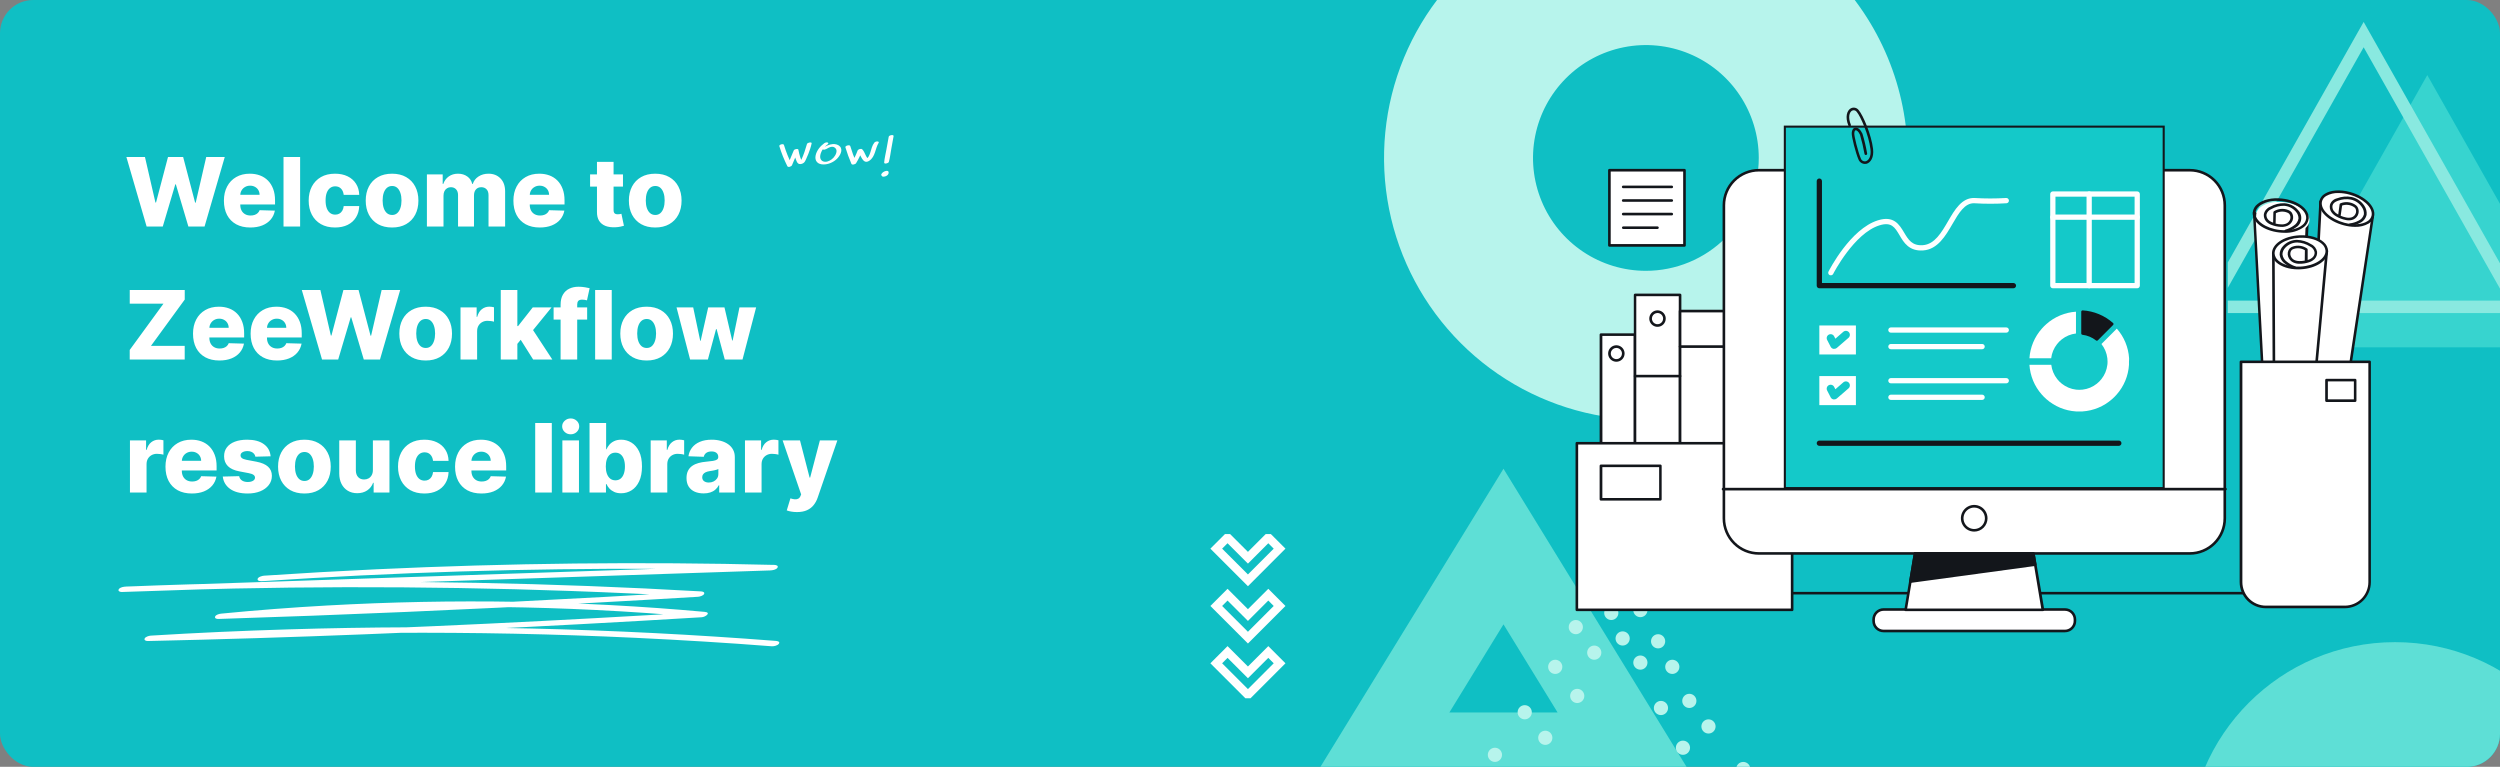 <svg width="1203" height="369" viewBox="0 0 1203 369" fill="none" xmlns="http://www.w3.org/2000/svg">
<rect x="0" y="0" width="1203" height="369" fill="#808080" stroke="none"/>
<g clip-path="url(#clip0_0_1)">
<rect width="1203" height="369" rx="16" fill="#0FBFC4"/>
<path d="M70.553 109L60.817 75.546H69.752L74.8 97.467H75.077L80.844 75.546H88.129L93.896 97.516H94.173L99.237 75.546H108.156L98.437 109H90.645L84.617 88.712H84.356L78.328 109H70.553ZM120.44 109.474C117.816 109.474 115.551 108.956 113.645 107.922C111.75 106.876 110.291 105.39 109.267 103.462C108.254 101.524 107.748 99.221 107.748 96.553C107.748 93.961 108.26 91.695 109.283 89.757C110.307 87.808 111.75 86.294 113.612 85.216C115.474 84.127 117.669 83.582 120.195 83.582C121.981 83.582 123.615 83.86 125.096 84.415C126.577 84.971 127.857 85.793 128.935 86.882C130.013 87.971 130.851 89.316 131.45 90.917C132.049 92.507 132.349 94.331 132.349 96.389V98.382H110.541V93.743H124.916C124.905 92.894 124.704 92.137 124.312 91.472C123.92 90.808 123.381 90.291 122.695 89.921C122.019 89.539 121.241 89.349 120.359 89.349C119.466 89.349 118.665 89.55 117.957 89.953C117.25 90.345 116.689 90.884 116.275 91.57C115.861 92.246 115.643 93.013 115.621 93.874V98.594C115.621 99.618 115.823 100.517 116.226 101.29C116.629 102.052 117.201 102.646 117.941 103.07C118.682 103.495 119.564 103.707 120.587 103.707C121.295 103.707 121.938 103.609 122.515 103.413C123.092 103.217 123.588 102.929 124.001 102.548C124.415 102.166 124.726 101.698 124.933 101.143L132.267 101.355C131.962 103 131.292 104.432 130.258 105.651C129.234 106.86 127.889 107.802 126.223 108.477C124.557 109.142 122.629 109.474 120.44 109.474ZM144.416 75.546V109H136.428V75.546H144.416ZM161.213 109.474C158.567 109.474 156.296 108.929 154.401 107.84C152.517 106.751 151.069 105.237 150.056 103.299C149.043 101.35 148.537 99.095 148.537 96.536C148.537 93.966 149.043 91.712 150.056 89.773C151.08 87.824 152.534 86.305 154.418 85.216C156.313 84.127 158.572 83.582 161.197 83.582C163.516 83.582 165.536 84.002 167.257 84.84C168.989 85.679 170.339 86.866 171.308 88.401C172.288 89.926 172.806 91.717 172.86 93.776H165.395C165.242 92.49 164.807 91.483 164.088 90.754C163.38 90.024 162.455 89.659 161.311 89.659C160.385 89.659 159.574 89.921 158.877 90.443C158.18 90.955 157.636 91.717 157.244 92.73C156.862 93.732 156.672 94.974 156.672 96.454C156.672 97.936 156.862 99.188 157.244 100.212C157.636 101.224 158.18 101.992 158.877 102.515C159.574 103.027 160.385 103.283 161.311 103.283C162.052 103.283 162.705 103.125 163.271 102.809C163.848 102.493 164.322 102.03 164.692 101.42C165.063 100.8 165.297 100.048 165.395 99.166H172.86C172.784 101.235 172.267 103.043 171.308 104.589C170.361 106.136 169.027 107.339 167.306 108.2C165.596 109.049 163.565 109.474 161.213 109.474ZM188.66 109.474C186.025 109.474 183.76 108.935 181.865 107.857C179.981 106.768 178.527 105.254 177.503 103.315C176.491 101.366 175.984 99.106 175.984 96.536C175.984 93.955 176.491 91.695 177.503 89.757C178.527 87.808 179.981 86.294 181.865 85.216C183.76 84.127 186.025 83.582 188.66 83.582C191.296 83.582 193.555 84.127 195.439 85.216C197.334 86.294 198.788 87.808 199.801 89.757C200.825 91.695 201.336 93.955 201.336 96.536C201.336 99.106 200.825 101.366 199.801 103.315C198.788 105.254 197.334 106.768 195.439 107.857C193.555 108.935 191.296 109.474 188.66 109.474ZM188.709 103.446C189.668 103.446 190.479 103.152 191.143 102.564C191.808 101.976 192.314 101.159 192.662 100.114C193.022 99.068 193.202 97.859 193.202 96.487C193.202 95.093 193.022 93.874 192.662 92.828C192.314 91.783 191.808 90.966 191.143 90.378C190.479 89.79 189.668 89.496 188.709 89.496C187.718 89.496 186.88 89.79 186.194 90.378C185.519 90.966 185.001 91.783 184.642 92.828C184.293 93.874 184.119 95.093 184.119 96.487C184.119 97.859 184.293 99.068 184.642 100.114C185.001 101.159 185.519 101.976 186.194 102.564C186.88 103.152 187.718 103.446 188.709 103.446ZM205.428 109V83.909H213.024V88.516H213.302C213.825 86.991 214.707 85.788 215.948 84.906C217.19 84.023 218.671 83.582 220.392 83.582C222.134 83.582 223.626 84.029 224.867 84.922C226.109 85.815 226.898 87.013 227.236 88.516H227.497C227.966 87.024 228.88 85.831 230.242 84.938C231.603 84.034 233.209 83.582 235.061 83.582C237.435 83.582 239.362 84.345 240.843 85.869C242.324 87.383 243.065 89.463 243.065 92.109V109H235.077V93.939C235.077 92.687 234.756 91.734 234.113 91.08C233.471 90.416 232.637 90.084 231.614 90.084C230.514 90.084 229.648 90.443 229.017 91.162C228.396 91.87 228.085 92.823 228.085 94.021V109H220.408V93.857C220.408 92.692 220.092 91.772 219.46 91.097C218.829 90.421 217.996 90.084 216.961 90.084C216.264 90.084 215.649 90.253 215.115 90.59C214.582 90.917 214.162 91.385 213.857 91.995C213.563 92.605 213.416 93.324 213.416 94.151V109H205.428ZM259.743 109.474C257.119 109.474 254.853 108.956 252.948 107.922C251.053 106.876 249.593 105.39 248.57 103.462C247.557 101.524 247.051 99.221 247.051 96.553C247.051 93.961 247.562 91.695 248.586 89.757C249.61 87.808 251.053 86.294 252.915 85.216C254.777 84.127 256.972 83.582 259.498 83.582C261.284 83.582 262.918 83.86 264.399 84.415C265.88 84.971 267.159 85.793 268.237 86.882C269.316 87.971 270.154 89.316 270.753 90.917C271.352 92.507 271.651 94.331 271.651 96.389V98.382H249.844V93.743H264.219C264.208 92.894 264.007 92.137 263.615 91.472C263.222 90.808 262.683 90.291 261.997 89.921C261.322 89.539 260.544 89.349 259.661 89.349C258.768 89.349 257.968 89.55 257.26 89.953C256.552 90.345 255.991 90.884 255.578 91.57C255.164 92.246 254.946 93.013 254.924 93.874V98.594C254.924 99.618 255.126 100.517 255.529 101.29C255.932 102.052 256.503 102.646 257.244 103.07C257.984 103.495 258.866 103.707 259.89 103.707C260.598 103.707 261.24 103.609 261.818 103.413C262.395 103.217 262.89 102.929 263.304 102.548C263.718 102.166 264.028 101.698 264.235 101.143L271.57 101.355C271.265 103 270.595 104.432 269.561 105.651C268.537 106.86 267.192 107.802 265.526 108.477C263.86 109.142 261.932 109.474 259.743 109.474ZM299.777 83.909V89.79H283.948V83.909H299.777ZM287.264 77.898H295.252V101.11C295.252 101.6 295.328 101.998 295.48 102.303C295.644 102.597 295.878 102.809 296.183 102.94C296.488 103.059 296.853 103.119 297.277 103.119C297.582 103.119 297.904 103.092 298.241 103.038C298.59 102.972 298.851 102.918 299.025 102.874L300.234 108.641C299.853 108.75 299.314 108.886 298.617 109.049C297.931 109.212 297.109 109.316 296.15 109.359C294.277 109.446 292.671 109.229 291.331 108.706C290.003 108.172 288.984 107.345 288.277 106.223C287.58 105.101 287.242 103.691 287.264 101.992V77.898ZM315.295 109.474C312.66 109.474 310.395 108.935 308.5 107.857C306.616 106.768 305.162 105.254 304.138 103.315C303.125 101.366 302.619 99.106 302.619 96.536C302.619 93.955 303.125 91.695 304.138 89.757C305.162 87.808 306.616 86.294 308.5 85.216C310.395 84.127 312.66 83.582 315.295 83.582C317.931 83.582 320.19 84.127 322.074 85.216C323.969 86.294 325.423 87.808 326.436 89.757C327.459 91.695 327.971 93.955 327.971 96.536C327.971 99.106 327.459 101.366 326.436 103.315C325.423 105.254 323.969 106.768 322.074 107.857C320.19 108.935 317.931 109.474 315.295 109.474ZM315.344 103.446C316.302 103.446 317.114 103.152 317.778 102.564C318.442 101.976 318.949 101.159 319.297 100.114C319.657 99.068 319.836 97.859 319.836 96.487C319.836 95.093 319.657 93.874 319.297 92.828C318.949 91.783 318.442 90.966 317.778 90.378C317.114 89.79 316.302 89.496 315.344 89.496C314.353 89.496 313.515 89.79 312.828 90.378C312.153 90.966 311.636 91.783 311.277 92.828C310.928 93.874 310.754 95.093 310.754 96.487C310.754 97.859 310.928 99.068 311.277 100.114C311.636 101.159 312.153 101.976 312.828 102.564C313.515 103.152 314.353 103.446 315.344 103.446ZM62.418 173V168.393L78.671 146.112H62.434V139.545H88.897V144.152L72.644 166.433H88.881V173H62.418ZM105.571 173.474C102.947 173.474 100.682 172.956 98.776 171.922C96.881 170.876 95.422 169.39 94.398 167.462C93.385 165.524 92.879 163.221 92.879 160.553C92.879 157.961 93.391 155.696 94.414 153.757C95.438 151.808 96.881 150.294 98.743 149.216C100.605 148.127 102.8 147.582 105.326 147.582C107.112 147.582 108.746 147.86 110.227 148.415C111.708 148.971 112.987 149.793 114.066 150.882C115.144 151.971 115.982 153.316 116.581 154.917C117.18 156.507 117.48 158.331 117.48 160.389V162.382H95.672V157.743H110.047C110.036 156.893 109.835 156.137 109.443 155.472C109.051 154.808 108.512 154.291 107.825 153.92C107.15 153.539 106.372 153.349 105.49 153.349C104.597 153.349 103.796 153.55 103.088 153.953C102.38 154.345 101.82 154.884 101.406 155.57C100.992 156.246 100.774 157.013 100.752 157.874V162.594C100.752 163.618 100.954 164.517 101.357 165.29C101.76 166.052 102.331 166.646 103.072 167.07C103.812 167.495 104.695 167.707 105.718 167.707C106.426 167.707 107.069 167.609 107.646 167.413C108.223 167.217 108.718 166.929 109.132 166.548C109.546 166.166 109.856 165.698 110.063 165.143L117.398 165.355C117.093 167 116.423 168.432 115.389 169.651C114.365 170.86 113.02 171.802 111.354 172.477C109.688 173.142 107.76 173.474 105.571 173.474ZM133.288 173.474C130.663 173.474 128.398 172.956 126.493 171.922C124.598 170.876 123.138 169.39 122.115 167.462C121.102 165.524 120.596 163.221 120.596 160.553C120.596 157.961 121.107 155.696 122.131 153.757C123.155 151.808 124.598 150.294 126.46 149.216C128.322 148.127 130.516 147.582 133.043 147.582C134.829 147.582 136.462 147.86 137.944 148.415C139.425 148.971 140.704 149.793 141.782 150.882C142.86 151.971 143.699 153.316 144.298 154.917C144.897 156.507 145.196 158.331 145.196 160.389V162.382H123.389V157.743H137.764C137.753 156.893 137.551 156.137 137.159 155.472C136.767 154.808 136.228 154.291 135.542 153.92C134.867 153.539 134.088 153.349 133.206 153.349C132.313 153.349 131.513 153.55 130.805 153.953C130.097 154.345 129.536 154.884 129.123 155.57C128.709 156.246 128.491 157.013 128.469 157.874V162.594C128.469 163.618 128.671 164.517 129.074 165.29C129.476 166.052 130.048 166.646 130.789 167.07C131.529 167.495 132.411 167.707 133.435 167.707C134.143 167.707 134.785 167.609 135.363 167.413C135.94 167.217 136.435 166.929 136.849 166.548C137.263 166.166 137.573 165.698 137.78 165.143L145.115 165.355C144.81 167 144.14 168.432 143.105 169.651C142.082 170.86 140.737 171.802 139.071 172.477C137.404 173.142 135.477 173.474 133.288 173.474ZM154.961 173L145.225 139.545H154.16L159.208 161.467H159.486L165.252 139.545H172.537L178.304 161.516H178.581L183.645 139.545H192.564L182.845 173H175.053L169.025 152.712H168.764L162.736 173H154.961ZM204.832 173.474C202.197 173.474 199.932 172.935 198.037 171.857C196.153 170.768 194.699 169.254 193.675 167.315C192.662 165.366 192.156 163.106 192.156 160.536C192.156 157.955 192.662 155.696 193.675 153.757C194.699 151.808 196.153 150.294 198.037 149.216C199.932 148.127 202.197 147.582 204.832 147.582C207.468 147.582 209.727 148.127 211.611 149.216C213.506 150.294 214.96 151.808 215.973 153.757C216.997 155.696 217.508 157.955 217.508 160.536C217.508 163.106 216.997 165.366 215.973 167.315C214.96 169.254 213.506 170.768 211.611 171.857C209.727 172.935 207.468 173.474 204.832 173.474ZM204.881 167.446C205.84 167.446 206.651 167.152 207.315 166.564C207.979 165.976 208.486 165.159 208.834 164.114C209.194 163.068 209.373 161.859 209.373 160.487C209.373 159.093 209.194 157.874 208.834 156.828C208.486 155.783 207.979 154.966 207.315 154.378C206.651 153.79 205.84 153.496 204.881 153.496C203.89 153.496 203.052 153.79 202.366 154.378C201.69 154.966 201.173 155.783 200.814 156.828C200.465 157.874 200.291 159.093 200.291 160.487C200.291 161.859 200.465 163.068 200.814 164.114C201.173 165.159 201.69 165.976 202.366 166.564C203.052 167.152 203.89 167.446 204.881 167.446ZM221.6 173V147.909H229.36V152.483H229.621C230.078 150.828 230.824 149.597 231.859 148.791C232.893 147.974 234.097 147.566 235.469 147.566C235.839 147.566 236.22 147.593 236.612 147.648C237.004 147.691 237.369 147.762 237.707 147.86V154.803C237.326 154.672 236.825 154.568 236.204 154.492C235.594 154.416 235.05 154.378 234.57 154.378C233.623 154.378 232.768 154.59 232.006 155.015C231.254 155.429 230.661 156.011 230.225 156.763C229.801 157.503 229.588 158.375 229.588 159.376V173H221.6ZM248.165 166.417L248.198 156.893H249.309L256.366 147.909H265.415L254.928 160.781H252.821L248.165 166.417ZM240.962 173V139.545H248.95V173H240.962ZM256.545 173L249.979 162.578L255.239 156.91L265.775 173H256.545ZM282.535 147.909V153.79H266.396V147.909H282.535ZM269.761 173V146.635C269.761 144.696 270.125 143.09 270.855 141.816C271.585 140.531 272.598 139.573 273.893 138.941C275.189 138.299 276.687 137.977 278.386 137.977C279.496 137.977 280.542 138.064 281.522 138.239C282.513 138.402 283.248 138.549 283.727 138.68L282.453 144.528C282.159 144.43 281.8 144.348 281.375 144.283C280.961 144.217 280.569 144.185 280.199 144.185C279.262 144.185 278.62 144.392 278.271 144.805C277.923 145.219 277.749 145.786 277.749 146.504V173H269.761ZM294.366 139.545V173H286.378V139.545H294.366ZM311.162 173.474C308.527 173.474 306.262 172.935 304.367 171.857C302.483 170.768 301.029 169.254 300.005 167.315C298.993 165.366 298.486 163.106 298.486 160.536C298.486 157.955 298.993 155.696 300.005 153.757C301.029 151.808 302.483 150.294 304.367 149.216C306.262 148.127 308.527 147.582 311.162 147.582C313.798 147.582 316.057 148.127 317.941 149.216C319.836 150.294 321.29 151.808 322.303 153.757C323.327 155.696 323.838 157.955 323.838 160.536C323.838 163.106 323.327 165.366 322.303 167.315C321.29 169.254 319.836 170.768 317.941 171.857C316.057 172.935 313.798 173.474 311.162 173.474ZM311.211 167.446C312.17 167.446 312.981 167.152 313.645 166.564C314.31 165.976 314.816 165.159 315.164 164.114C315.524 163.068 315.703 161.859 315.703 160.487C315.703 159.093 315.524 157.874 315.164 156.828C314.816 155.783 314.31 154.966 313.645 154.378C312.981 153.79 312.17 153.496 311.211 153.496C310.22 153.496 309.382 153.79 308.696 154.378C308.02 154.966 307.503 155.783 307.144 156.828C306.795 157.874 306.621 159.093 306.621 160.487C306.621 161.859 306.795 163.068 307.144 164.114C307.503 165.159 308.02 165.976 308.696 166.564C309.382 167.152 310.22 167.446 311.211 167.446ZM332.08 173L325.545 147.909H333.566L336.947 163.983H337.16L340.786 147.909H348.611L352.335 163.869H352.548L355.831 147.909H363.852L357.301 173H348.758L344.837 158.38H344.56L340.639 173H332.08ZM62.532 237V211.909H70.291V216.483H70.553C71.01 214.828 71.756 213.597 72.79 212.791C73.825 211.974 75.028 211.566 76.401 211.566C76.771 211.566 77.152 211.593 77.544 211.648C77.936 211.691 78.301 211.762 78.638 211.86V218.803C78.257 218.672 77.756 218.568 77.136 218.492C76.526 218.416 75.981 218.378 75.502 218.378C74.555 218.378 73.7 218.59 72.938 219.015C72.186 219.429 71.593 220.011 71.157 220.763C70.732 221.503 70.52 222.375 70.52 223.376V237H62.532ZM92.319 237.474C89.695 237.474 87.43 236.956 85.524 235.922C83.629 234.876 82.17 233.39 81.146 231.462C80.133 229.524 79.627 227.221 79.627 224.553C79.627 221.961 80.139 219.696 81.162 217.757C82.186 215.808 83.629 214.294 85.491 213.216C87.353 212.127 89.548 211.582 92.074 211.582C93.86 211.582 95.494 211.86 96.975 212.415C98.456 212.971 99.735 213.793 100.814 214.882C101.892 215.971 102.73 217.316 103.329 218.917C103.928 220.507 104.228 222.331 104.228 224.389V226.382H82.42V221.743H96.795C96.784 220.893 96.583 220.137 96.191 219.472C95.799 218.808 95.26 218.291 94.573 217.92C93.898 217.539 93.12 217.349 92.238 217.349C91.345 217.349 90.544 217.55 89.836 217.953C89.128 218.345 88.568 218.884 88.154 219.57C87.74 220.246 87.522 221.013 87.5 221.874V226.594C87.5 227.618 87.702 228.517 88.105 229.29C88.508 230.052 89.079 230.646 89.82 231.07C90.561 231.495 91.443 231.707 92.466 231.707C93.174 231.707 93.817 231.609 94.394 231.413C94.971 231.217 95.466 230.929 95.88 230.548C96.294 230.166 96.605 229.698 96.811 229.143L104.146 229.355C103.841 231 103.171 232.432 102.137 233.651C101.113 234.86 99.768 235.802 98.102 236.477C96.436 237.142 94.508 237.474 92.319 237.474ZM130.213 219.57L122.878 219.766C122.802 219.244 122.595 218.781 122.258 218.378C121.92 217.964 121.479 217.643 120.934 217.414C120.401 217.174 119.78 217.055 119.072 217.055C118.147 217.055 117.357 217.24 116.704 217.61C116.061 217.98 115.745 218.481 115.756 219.113C115.745 219.603 115.941 220.028 116.344 220.387C116.758 220.746 117.493 221.035 118.55 221.253L123.385 222.168C125.89 222.647 127.752 223.442 128.971 224.553C130.202 225.663 130.823 227.134 130.834 228.963C130.823 230.684 130.311 232.181 129.298 233.455C128.296 234.729 126.924 235.72 125.182 236.428C123.439 237.125 121.446 237.474 119.203 237.474C115.62 237.474 112.794 236.739 110.725 235.268C108.667 233.787 107.491 231.805 107.197 229.322L115.086 229.126C115.261 230.041 115.713 230.738 116.442 231.217C117.172 231.696 118.103 231.936 119.236 231.936C120.259 231.936 121.092 231.746 121.735 231.364C122.377 230.983 122.704 230.477 122.715 229.845C122.704 229.279 122.454 228.827 121.964 228.489C121.474 228.141 120.706 227.869 119.66 227.673L115.282 226.839C112.767 226.382 110.894 225.538 109.663 224.308C108.433 223.066 107.823 221.487 107.834 219.57C107.823 217.893 108.269 216.461 109.173 215.274C110.077 214.076 111.362 213.161 113.028 212.53C114.694 211.898 116.66 211.582 118.925 211.582C122.323 211.582 125.002 212.296 126.962 213.722C128.922 215.138 130.006 217.087 130.213 219.57ZM146.479 237.474C143.843 237.474 141.578 236.935 139.683 235.857C137.799 234.768 136.345 233.254 135.322 231.315C134.309 229.366 133.803 227.106 133.803 224.536C133.803 221.955 134.309 219.696 135.322 217.757C136.345 215.808 137.799 214.294 139.683 213.216C141.578 212.127 143.843 211.582 146.479 211.582C149.114 211.582 151.374 212.127 153.258 213.216C155.153 214.294 156.607 215.808 157.619 217.757C158.643 219.696 159.155 221.955 159.155 224.536C159.155 227.106 158.643 229.366 157.619 231.315C156.607 233.254 155.153 234.768 153.258 235.857C151.374 236.935 149.114 237.474 146.479 237.474ZM146.528 231.446C147.486 231.446 148.297 231.152 148.962 230.564C149.626 229.976 150.132 229.159 150.481 228.114C150.84 227.068 151.02 225.859 151.02 224.487C151.02 223.093 150.84 221.874 150.481 220.828C150.132 219.783 149.626 218.966 148.962 218.378C148.297 217.79 147.486 217.496 146.528 217.496C145.537 217.496 144.698 217.79 144.012 218.378C143.337 218.966 142.82 219.783 142.46 220.828C142.112 221.874 141.938 223.093 141.938 224.487C141.938 225.859 142.112 227.068 142.46 228.114C142.82 229.159 143.337 229.976 144.012 230.564C144.698 231.152 145.537 231.446 146.528 231.446ZM179.435 226.17V211.909H187.407V237H179.794V232.328H179.533C178.978 233.864 178.03 235.083 176.691 235.987C175.362 236.88 173.756 237.327 171.872 237.327C170.162 237.327 168.659 236.935 167.363 236.151C166.067 235.366 165.06 234.272 164.341 232.867C163.623 231.451 163.258 229.796 163.247 227.901V211.909H171.235V226.333C171.246 227.694 171.605 228.767 172.313 229.551C173.021 230.335 173.984 230.727 175.204 230.727C175.999 230.727 176.712 230.553 177.344 230.205C177.987 229.845 178.493 229.328 178.863 228.653C179.244 227.967 179.435 227.139 179.435 226.17ZM204.203 237.474C201.557 237.474 199.286 236.929 197.392 235.84C195.508 234.751 194.059 233.237 193.046 231.299C192.034 229.35 191.527 227.095 191.527 224.536C191.527 221.966 192.034 219.712 193.046 217.773C194.07 215.824 195.524 214.305 197.408 213.216C199.303 212.127 201.562 211.582 204.187 211.582C206.507 211.582 208.527 212.002 210.247 212.84C211.979 213.679 213.329 214.866 214.298 216.401C215.279 217.926 215.796 219.717 215.85 221.776H208.385C208.233 220.491 207.797 219.483 207.078 218.754C206.37 218.024 205.445 217.659 204.301 217.659C203.376 217.659 202.564 217.92 201.867 218.443C201.17 218.955 200.626 219.717 200.234 220.73C199.853 221.732 199.662 222.973 199.662 224.455C199.662 225.936 199.853 227.188 200.234 228.212C200.626 229.224 201.17 229.992 201.867 230.515C202.564 231.027 203.376 231.283 204.301 231.283C205.042 231.283 205.695 231.125 206.262 230.809C206.839 230.493 207.312 230.03 207.683 229.42C208.053 228.8 208.287 228.048 208.385 227.166H215.85C215.774 229.235 215.257 231.043 214.298 232.589C213.351 234.136 212.017 235.339 210.296 236.2C208.587 237.049 206.556 237.474 204.203 237.474ZM231.667 237.474C229.042 237.474 226.777 236.956 224.871 235.922C222.977 234.876 221.517 233.39 220.494 231.462C219.481 229.524 218.974 227.221 218.974 224.553C218.974 221.961 219.486 219.696 220.51 217.757C221.534 215.808 222.977 214.294 224.839 213.216C226.701 212.127 228.895 211.582 231.422 211.582C233.208 211.582 234.841 211.86 236.322 212.415C237.804 212.971 239.083 213.793 240.161 214.882C241.239 215.971 242.078 217.316 242.677 218.917C243.276 220.507 243.575 222.331 243.575 224.389V226.382H221.768V221.743H236.143C236.132 220.893 235.93 220.137 235.538 219.472C235.146 218.808 234.607 218.291 233.921 217.92C233.246 217.539 232.467 217.349 231.585 217.349C230.692 217.349 229.892 217.55 229.184 217.953C228.476 218.345 227.915 218.884 227.501 219.57C227.088 220.246 226.87 221.013 226.848 221.874V226.594C226.848 227.618 227.049 228.517 227.452 229.29C227.855 230.052 228.427 230.646 229.168 231.07C229.908 231.495 230.79 231.707 231.814 231.707C232.522 231.707 233.164 231.609 233.741 231.413C234.319 231.217 234.814 230.929 235.228 230.548C235.642 230.166 235.952 229.698 236.159 229.143L243.494 229.355C243.189 231 242.519 232.432 241.484 233.651C240.461 234.86 239.116 235.802 237.45 236.477C235.783 237.142 233.856 237.474 231.667 237.474ZM265.526 203.545V237H257.538V203.545H265.526ZM270.61 237V211.909H278.598V237H270.61ZM274.612 208.985C273.491 208.985 272.527 208.615 271.721 207.874C270.915 207.123 270.512 206.219 270.512 205.163C270.512 204.117 270.915 203.224 271.721 202.484C272.527 201.732 273.491 201.357 274.612 201.357C275.745 201.357 276.709 201.732 277.504 202.484C278.309 203.224 278.712 204.117 278.712 205.163C278.712 206.219 278.309 207.123 277.504 207.874C276.709 208.615 275.745 208.985 274.612 208.985ZM283.682 237V203.545H291.67V216.205H291.834C292.16 215.443 292.623 214.708 293.222 214C293.832 213.292 294.605 212.715 295.542 212.268C296.489 211.811 297.622 211.582 298.939 211.582C300.682 211.582 302.31 212.04 303.824 212.955C305.348 213.869 306.579 215.28 307.515 217.185C308.452 219.091 308.92 221.52 308.92 224.471C308.92 227.313 308.468 229.693 307.564 231.609C306.671 233.526 305.463 234.964 303.938 235.922C302.424 236.88 300.742 237.359 298.89 237.359C297.627 237.359 296.533 237.152 295.607 236.739C294.681 236.325 293.903 235.78 293.271 235.105C292.65 234.43 292.171 233.706 291.834 232.933H291.589V237H283.682ZM291.507 224.455C291.507 225.805 291.687 226.981 292.046 227.983C292.416 228.985 292.944 229.763 293.631 230.319C294.327 230.863 295.161 231.136 296.13 231.136C297.11 231.136 297.943 230.863 298.629 230.319C299.315 229.763 299.832 228.985 300.181 227.983C300.54 226.981 300.72 225.805 300.72 224.455C300.72 223.104 300.54 221.933 300.181 220.942C299.832 219.951 299.315 219.184 298.629 218.639C297.954 218.095 297.121 217.822 296.13 217.822C295.15 217.822 294.317 218.089 293.631 218.623C292.944 219.156 292.416 219.919 292.046 220.91C291.687 221.901 291.507 223.082 291.507 224.455ZM313.106 237V211.909H320.865V216.483H321.127C321.584 214.828 322.33 213.597 323.365 212.791C324.399 211.974 325.603 211.566 326.975 211.566C327.345 211.566 327.726 211.593 328.118 211.648C328.51 211.691 328.875 211.762 329.213 211.86V218.803C328.832 218.672 328.331 218.568 327.71 218.492C327.1 218.416 326.556 218.378 326.076 218.378C325.129 218.378 324.274 218.59 323.512 219.015C322.76 219.429 322.167 220.011 321.731 220.763C321.306 221.503 321.094 222.375 321.094 223.376V237H313.106ZM338.597 237.425C336.996 237.425 335.575 237.158 334.334 236.624C333.103 236.08 332.129 235.263 331.41 234.174C330.702 233.074 330.348 231.696 330.348 230.041C330.348 228.647 330.593 227.471 331.083 226.513C331.573 225.554 332.248 224.776 333.109 224.177C333.969 223.578 334.96 223.126 336.082 222.821C337.203 222.505 338.401 222.293 339.675 222.184C341.102 222.053 342.251 221.917 343.122 221.776C343.993 221.623 344.625 221.411 345.017 221.138C345.42 220.855 345.621 220.458 345.621 219.946V219.864C345.621 219.026 345.333 218.378 344.756 217.92C344.179 217.463 343.4 217.234 342.42 217.234C341.363 217.234 340.514 217.463 339.871 217.92C339.229 218.378 338.821 219.009 338.646 219.815L331.279 219.554C331.497 218.029 332.058 216.668 332.962 215.47C333.876 214.261 335.129 213.314 336.719 212.628C338.32 211.931 340.242 211.582 342.485 211.582C344.086 211.582 345.562 211.773 346.912 212.154C348.262 212.524 349.438 213.069 350.44 213.788C351.442 214.496 352.215 215.367 352.76 216.401C353.315 217.436 353.593 218.617 353.593 219.946V237H346.079V233.504H345.883C345.436 234.354 344.865 235.072 344.168 235.661C343.482 236.249 342.67 236.69 341.734 236.984C340.808 237.278 339.763 237.425 338.597 237.425ZM341.064 232.197C341.924 232.197 342.697 232.023 343.384 231.675C344.08 231.326 344.636 230.847 345.05 230.237C345.464 229.616 345.67 228.898 345.67 228.081V225.696C345.442 225.816 345.164 225.925 344.837 226.023C344.522 226.121 344.173 226.213 343.792 226.3C343.411 226.388 343.019 226.464 342.616 226.529C342.213 226.594 341.826 226.654 341.456 226.709C340.705 226.829 340.062 227.014 339.528 227.264C339.006 227.515 338.603 227.841 338.32 228.244C338.047 228.636 337.911 229.105 337.911 229.649C337.911 230.477 338.205 231.108 338.793 231.544C339.392 231.98 340.149 232.197 341.064 232.197ZM358.477 237V211.909H366.237V216.483H366.498C366.955 214.828 367.701 213.597 368.736 212.791C369.77 211.974 370.974 211.566 372.346 211.566C372.716 211.566 373.097 211.593 373.489 211.648C373.881 211.691 374.246 211.762 374.584 211.86V218.803C374.203 218.672 373.702 218.568 373.081 218.492C372.471 218.416 371.927 218.378 371.447 218.378C370.5 218.378 369.645 218.59 368.883 219.015C368.131 219.429 367.538 220.011 367.102 220.763C366.678 221.503 366.465 222.375 366.465 223.376V237H358.477ZM383.487 246.409C382.528 246.409 381.624 246.333 380.775 246.18C379.925 246.039 379.196 245.848 378.586 245.609L380.35 239.81C381.134 240.071 381.842 240.223 382.474 240.267C383.116 240.311 383.666 240.207 384.124 239.957C384.592 239.717 384.951 239.287 385.202 238.666L385.512 237.915L376.593 211.909H384.957L389.58 229.812H389.841L394.529 211.909H402.942L393.484 239.401C393.026 240.773 392.378 241.982 391.54 243.028C390.712 244.084 389.639 244.912 388.322 245.511C387.015 246.11 385.403 246.409 383.487 246.409Z" fill="white"/>
<path d="M791.997 -50C767.077 -49.999 742.716 -42.609 721.996 -28.764C701.276 -14.919 685.127 4.76 675.591 27.783C666.054 50.807 663.559 76.141 668.421 100.582C673.283 125.023 685.283 147.474 702.905 165.095C720.526 182.717 742.977 194.717 767.418 199.579C791.859 204.441 817.193 201.946 840.217 192.409C863.24 182.873 882.919 166.724 896.764 146.004C910.609 125.284 917.999 100.923 918 76.003C918 59.456 914.741 43.071 908.409 27.784C902.076 12.496 892.795 -1.394 881.095 -13.095C869.394 -24.795 855.504 -34.076 840.216 -40.409C824.929 -46.741 808.544 -50 791.997 -50ZM791.997 130.319C781.254 130.318 770.753 127.132 761.822 121.163C752.89 115.195 745.929 106.712 741.818 96.787C737.707 86.862 736.632 75.941 738.728 65.405C740.825 54.869 745.998 45.191 753.594 37.595C761.19 29.999 770.869 24.826 781.405 22.731C791.941 20.635 802.862 21.711 812.786 25.822C822.711 29.933 831.194 36.895 837.162 45.827C843.13 54.759 846.316 65.261 846.316 76.003C846.316 83.136 844.911 90.199 842.181 96.79C839.451 103.38 835.45 109.367 830.406 114.411C825.362 119.455 819.374 123.456 812.784 126.185C806.193 128.915 799.13 130.319 791.997 130.319Z" fill="#B7F4EC"/>
<g clip-path="url(#clip1_0_1)">
<path d="M1094.01 167.147H1242L1168.01 36.137L1094.01 167.147Z" fill="#37D4CF"/>
<path d="M1063.4 147.663H1211.39L1137.39 16.652L1063.4 147.663Z" stroke="#89E9E0" stroke-width="6" stroke-miterlimit="10" stroke-linecap="round"/>
</g>
<path d="M1152.5 508C1207.45 508 1252 463.452 1252 408.5C1252 353.548 1207.45 309 1152.5 309C1097.55 309 1053 353.548 1053 408.5C1053 463.452 1097.55 508 1152.5 508Z" fill="#5EDFD6"/>
<path d="M723.475 225.562L623 389.177H823.952L723.475 225.562ZM723.475 300.438L749.513 342.838H697.439L723.475 300.438Z" fill="#5EDFD6"/>
<path d="M776.716 275.135C778.602 275.135 780.131 273.606 780.131 271.72C780.131 269.834 778.602 268.305 776.716 268.305C774.83 268.305 773.301 269.834 773.301 271.72C773.301 273.606 774.83 275.135 776.716 275.135Z" fill="#B7F4EC"/>
<path d="M765.789 288.449C767.675 288.449 769.204 286.92 769.204 285.034C769.204 283.148 767.675 281.619 765.789 281.619C763.903 281.619 762.375 283.148 762.375 285.034C762.375 286.92 763.903 288.449 765.789 288.449Z" fill="#B7F4EC"/>
<path d="M775.35 298.351C777.236 298.351 778.765 296.822 778.765 294.936C778.765 293.05 777.236 291.521 775.35 291.521C773.464 291.521 771.935 293.05 771.935 294.936C771.935 296.822 773.464 298.351 775.35 298.351Z" fill="#B7F4EC"/>
<path d="M758.277 305.179C760.163 305.179 761.692 303.651 761.692 301.765C761.692 299.879 760.163 298.35 758.277 298.35C756.391 298.35 754.863 299.879 754.863 301.765C754.863 303.651 756.391 305.179 758.277 305.179Z" fill="#B7F4EC"/>
<path d="M767.156 317.472C769.042 317.472 770.571 315.944 770.571 314.057C770.571 312.171 769.042 310.643 767.156 310.643C765.27 310.643 763.741 312.171 763.741 314.057C763.741 315.944 765.27 317.472 767.156 317.472Z" fill="#B7F4EC"/>
<path d="M748.377 324.3C750.263 324.3 751.792 322.771 751.792 320.885C751.792 318.999 750.263 317.47 748.377 317.47C746.491 317.47 744.962 318.999 744.962 320.885C744.962 322.771 746.491 324.3 748.377 324.3Z" fill="#B7F4EC"/>
<path d="M758.962 338.3C760.848 338.3 762.377 336.771 762.377 334.885C762.377 332.999 760.848 331.47 758.962 331.47C757.076 331.47 755.547 332.999 755.547 334.885C755.547 336.771 757.076 338.3 758.962 338.3Z" fill="#B7F4EC"/>
<path d="M733.696 346.151C735.582 346.151 737.111 344.622 737.111 342.736C737.111 340.85 735.582 339.321 733.696 339.321C731.81 339.321 730.281 340.85 730.281 342.736C730.281 344.622 731.81 346.151 733.696 346.151Z" fill="#B7F4EC"/>
<path d="M743.596 358.442C745.482 358.442 747.011 356.913 747.011 355.027C747.011 353.141 745.482 351.612 743.596 351.612C741.71 351.612 740.181 353.141 740.181 355.027C740.181 356.913 741.71 358.442 743.596 358.442Z" fill="#B7F4EC"/>
<path d="M719.356 366.638C721.242 366.638 722.771 365.11 722.771 363.224C722.771 361.338 721.242 359.809 719.356 359.809C717.47 359.809 715.941 361.338 715.941 363.224C715.941 365.11 717.47 366.638 719.356 366.638Z" fill="#B7F4EC"/>
<path d="M838.855 373.466C840.741 373.466 842.27 371.937 842.27 370.051C842.27 368.165 840.741 366.636 838.855 366.636C836.969 366.636 835.44 368.165 835.44 370.051C835.44 371.937 836.969 373.466 838.855 373.466Z" fill="#B7F4EC"/>
<path d="M809.834 363.223C811.72 363.223 813.249 361.694 813.249 359.808C813.249 357.922 811.72 356.394 809.834 356.394C807.948 356.394 806.419 357.922 806.419 359.808C806.419 361.694 807.948 363.223 809.834 363.223Z" fill="#B7F4EC"/>
<path d="M822.125 352.981C824.011 352.981 825.54 351.452 825.54 349.566C825.54 347.68 824.011 346.151 822.125 346.151C820.239 346.151 818.71 347.68 818.71 349.566C818.71 351.452 820.239 352.981 822.125 352.981Z" fill="#B7F4EC"/>
<path d="M812.907 340.688C814.793 340.688 816.322 339.159 816.322 337.273C816.322 335.387 814.793 333.858 812.907 333.858C811.021 333.858 809.492 335.387 809.492 337.273C809.492 339.159 811.021 340.688 812.907 340.688Z" fill="#B7F4EC"/>
<path d="M799.249 344.102C801.135 344.102 802.664 342.573 802.664 340.687C802.664 338.801 801.135 337.272 799.249 337.272C797.363 337.272 795.834 338.801 795.834 340.687C795.834 342.573 797.363 344.102 799.249 344.102Z" fill="#B7F4EC"/>
<path d="M804.713 324.3C806.599 324.3 808.128 322.771 808.128 320.885C808.128 318.999 806.599 317.47 804.713 317.47C802.827 317.47 801.298 318.999 801.298 320.885C801.298 322.771 802.827 324.3 804.713 324.3Z" fill="#B7F4EC"/>
<path d="M789.349 322.252C791.235 322.252 792.764 320.723 792.764 318.837C792.764 316.951 791.235 315.422 789.349 315.422C787.463 315.422 785.934 316.951 785.934 318.837C785.934 320.723 787.463 322.252 789.349 322.252Z" fill="#B7F4EC"/>
<path d="M797.883 312.01C799.769 312.01 801.298 310.481 801.298 308.595C801.298 306.709 799.769 305.18 797.883 305.18C795.997 305.18 794.468 306.709 794.468 308.595C794.468 310.481 795.997 312.01 797.883 312.01Z" fill="#B7F4EC"/>
<path d="M780.813 310.642C782.699 310.642 784.228 309.113 784.228 307.227C784.228 305.341 782.699 303.812 780.813 303.812C778.927 303.812 777.398 305.341 777.398 307.227C777.398 309.113 778.927 310.642 780.813 310.642Z" fill="#B7F4EC"/>
<path d="M789.349 296.985C791.235 296.985 792.764 295.456 792.764 293.57C792.764 291.684 791.235 290.155 789.349 290.155C787.463 290.155 785.934 291.684 785.934 293.57C785.934 295.456 787.463 296.985 789.349 296.985Z" fill="#B7F4EC"/>
<path d="M783.544 286.061C785.43 286.061 786.959 284.532 786.959 282.646C786.959 280.76 785.43 279.231 783.544 279.231C781.658 279.231 780.129 280.76 780.129 282.646C780.129 284.532 781.658 286.061 783.544 286.061Z" fill="#B7F4EC"/>
<path d="M1106.47 194.473L1110.26 105.612C1110.26 105.612 1094.54 111.554 1084.65 102.317L1090 202.278L1106.47 194.473Z" fill="white"/>
<path d="M1090.04 202.887C1089.92 202.89 1089.81 202.859 1089.72 202.798C1089.63 202.748 1089.55 202.675 1089.5 202.586C1089.44 202.497 1089.41 202.396 1089.4 202.291L1084.09 102.33C1084.08 102.204 1084.12 102.078 1084.18 101.97C1084.25 101.861 1084.34 101.775 1084.46 101.722C1084.57 101.668 1084.7 101.65 1084.82 101.67C1084.95 101.691 1085.06 101.748 1085.15 101.836C1094.64 110.706 1109.96 105.042 1110.11 104.991C1110.21 104.952 1110.31 104.939 1110.42 104.952C1110.52 104.966 1110.62 105.005 1110.71 105.067C1110.79 105.13 1110.86 105.212 1110.91 105.307C1110.95 105.402 1110.97 105.506 1110.97 105.612L1107.18 194.473C1107.17 194.589 1107.13 194.701 1107.07 194.797C1107 194.893 1106.91 194.969 1106.81 195.018L1090.36 202.823C1090.26 202.879 1090.15 202.902 1090.04 202.887ZM1085.36 103.749L1090.58 201.315L1105.76 194.08L1109.55 106.524C1106.24 107.563 1094.21 110.693 1085.36 103.749Z" fill="#13161B"/>
<path d="M1111.27 106.488C1111.81 102.352 1106.53 98.246 1099.46 97.317C1092.4 96.388 1086.24 98.988 1085.7 103.124C1085.15 107.26 1090.44 111.366 1097.5 112.295C1104.56 113.224 1110.73 110.624 1111.27 106.488Z" fill="white"/>
<path d="M1099.37 112.023C1098.53 112.028 1097.68 111.981 1096.84 111.883C1089.25 111.06 1083.67 106.815 1084.01 102.253C1084.09 101.458 1084.34 100.688 1084.73 99.99C1085.12 99.293 1085.64 98.683 1086.28 98.199C1088.92 95.994 1093.34 95.006 1098.12 95.538C1105.71 96.362 1111.29 100.606 1110.95 105.168C1110.87 105.963 1110.62 106.733 1110.23 107.431C1109.85 108.128 1109.32 108.738 1108.68 109.222C1105.98 111.181 1102.7 112.168 1099.37 112.023ZM1095.73 96.666C1092.66 96.524 1089.63 97.416 1087.13 99.2C1086.62 99.575 1086.2 100.049 1085.89 100.595C1085.58 101.14 1085.38 101.743 1085.32 102.367C1085.03 106.169 1090.28 109.907 1097.02 110.654C1101.4 111.136 1105.57 110.223 1107.91 108.285C1108.41 107.905 1108.83 107.428 1109.14 106.881C1109.45 106.334 1109.65 105.73 1109.72 105.104C1110.01 101.303 1104.76 97.502 1098.02 96.818C1097.26 96.723 1096.49 96.673 1095.73 96.666Z" fill="#13161B"/>
<path d="M1100.02 111.731C1099.85 111.755 1099.68 111.711 1099.54 111.608C1099.41 111.506 1099.32 111.354 1099.3 111.186C1099.27 111.018 1099.32 110.848 1099.42 110.712C1099.52 110.577 1099.67 110.488 1099.84 110.464C1101.24 110.068 1102.57 109.424 1103.75 108.563C1104.36 108.189 1104.88 107.687 1105.27 107.092C1105.67 106.497 1105.93 105.823 1106.04 105.117C1106.03 103.916 1105.58 102.759 1104.77 101.873C1104.07 101.04 1103.2 100.359 1102.23 99.871C1101.26 99.383 1100.19 99.099 1099.11 99.035C1096.95 99 1094.82 99.552 1092.95 100.631C1092.39 100.842 1091.89 101.181 1091.49 101.622C1091.08 102.062 1090.79 102.591 1090.63 103.166C1090.58 103.606 1090.62 104.052 1090.75 104.475C1090.88 104.899 1091.1 105.29 1091.39 105.624C1091.98 106.251 1092.71 106.729 1093.51 107.018L1093.82 107.132L1093.94 102.152C1093.95 102.046 1093.97 101.943 1094.03 101.852C1094.08 101.761 1094.16 101.685 1094.25 101.632C1095.27 101.009 1096.42 100.631 1097.61 100.53C1098.8 100.429 1099.99 100.607 1101.1 101.05C1101.69 101.266 1102.22 101.617 1102.65 102.076C1103.06 102.631 1103.33 103.281 1103.43 103.967C1103.53 104.654 1103.46 105.354 1103.22 106.004C1103 106.596 1102.66 107.137 1102.22 107.595C1101.79 108.052 1101.27 108.416 1100.69 108.665C1099.69 109.092 1098.6 109.266 1097.51 109.172C1095.96 109.106 1094.43 108.776 1093 108.196C1092.01 107.843 1091.13 107.261 1090.42 106.498C1090.01 106.023 1089.71 105.47 1089.53 104.872C1089.35 104.275 1089.29 103.646 1089.37 103.026C1089.54 102.242 1089.9 101.512 1090.42 100.898C1090.94 100.285 1091.59 99.806 1092.34 99.504C1094.45 98.306 1096.85 97.714 1099.27 97.793C1100.53 97.866 1101.76 98.196 1102.89 98.762C1104.01 99.329 1105.01 100.12 1105.82 101.088C1106.41 101.682 1106.85 102.406 1107.11 103.201C1107.37 103.996 1107.44 104.841 1107.32 105.668C1107.2 106.496 1106.88 107.284 1106.4 107.969C1105.93 108.654 1105.29 109.218 1104.56 109.615C1103.26 110.564 1101.8 111.272 1100.26 111.706L1100.02 111.731ZM1095.03 107.588C1095.86 107.804 1096.71 107.927 1097.56 107.955C1098.45 108.036 1099.34 107.901 1100.17 107.562C1100.58 107.377 1100.96 107.11 1101.27 106.777C1101.58 106.444 1101.82 106.052 1101.98 105.624C1102.14 105.184 1102.2 104.711 1102.14 104.244C1102.08 103.778 1101.91 103.334 1101.64 102.95C1101.35 102.642 1100.99 102.411 1100.59 102.279C1099.71 101.931 1098.77 101.779 1097.83 101.834C1096.89 101.888 1095.97 102.148 1095.15 102.595L1095.03 107.588Z" fill="#13161B"/>
<path d="M1128.52 191.761L1141.74 104.23C1141.74 104.23 1125.52 107.689 1116.68 97.008L1111.4 197.007L1128.52 191.761Z" fill="white"/>
<path d="M1111.4 197.602C1111.26 197.6 1111.12 197.551 1111.01 197.463C1110.93 197.401 1110.86 197.321 1110.82 197.228C1110.78 197.135 1110.76 197.032 1110.77 196.931L1116.04 96.97C1116.05 96.843 1116.1 96.721 1116.17 96.62C1116.25 96.518 1116.35 96.442 1116.47 96.4C1116.6 96.361 1116.73 96.36 1116.85 96.396C1116.98 96.432 1117.09 96.504 1117.17 96.602C1125.66 106.866 1141.45 103.647 1141.6 103.609C1141.7 103.585 1141.8 103.587 1141.9 103.613C1142 103.64 1142.09 103.691 1142.17 103.761C1142.24 103.833 1142.3 103.92 1142.33 104.017C1142.36 104.114 1142.37 104.218 1142.36 104.319L1129.15 191.862C1129.13 191.98 1129.08 192.09 1129 192.179C1128.92 192.269 1128.82 192.335 1128.71 192.369L1111.58 197.577L1111.4 197.602ZM1117.23 98.566L1112.07 196.132L1127.96 191.305L1141.02 105.003C1137.56 105.51 1125.11 106.701 1117.23 98.566Z" fill="#13161B"/>
<path d="M1141.72 104.299C1142.95 100.351 1138.37 95.409 1131.49 93.261C1124.62 91.113 1118.05 92.573 1116.82 96.521C1115.59 100.469 1120.16 105.411 1127.04 107.559C1133.92 109.707 1140.49 108.248 1141.72 104.299Z" fill="white"/>
<path d="M1133.27 109.172C1131.4 109.159 1129.54 108.899 1127.73 108.399C1120.36 106.422 1115.23 101.354 1116.06 96.894C1116.21 96.13 1116.53 95.409 1116.98 94.777C1117.44 94.145 1118.02 93.619 1118.7 93.232C1121.55 91.433 1126.06 91.116 1130.78 92.383C1138.16 94.372 1143.28 99.428 1142.46 103.901C1142.3 104.662 1141.98 105.382 1141.52 106.012C1141.07 106.643 1140.48 107.171 1139.81 107.563C1137.82 108.695 1135.56 109.252 1133.27 109.172ZM1125.25 92.89C1123.2 92.813 1121.17 93.3 1119.37 94.296C1118.84 94.593 1118.39 94.998 1118.03 95.485C1117.67 95.972 1117.42 96.53 1117.3 97.122C1116.6 100.923 1121.43 105.396 1128.06 107.183C1132.38 108.348 1136.63 108.082 1139.14 106.486C1139.67 106.191 1140.12 105.787 1140.48 105.303C1140.84 104.818 1141.09 104.262 1141.22 103.673C1141.91 99.872 1137.08 95.386 1130.45 93.612C1128.76 93.145 1127.01 92.903 1125.25 92.89Z" fill="#13161B"/>
<path d="M1130.89 108.741C1130.74 108.74 1130.59 108.683 1130.48 108.58C1130.36 108.478 1130.28 108.337 1130.26 108.184C1130.24 108.016 1130.29 107.848 1130.4 107.716C1130.5 107.583 1130.65 107.497 1130.82 107.474C1132.24 107.308 1133.62 106.878 1134.88 106.207C1135.52 105.933 1136.08 105.518 1136.54 104.994C1136.99 104.469 1137.32 103.849 1137.5 103.179C1137.62 101.963 1137.3 100.744 1136.6 99.745C1135.38 97.857 1133.47 96.527 1131.27 96.045C1129.15 95.65 1126.96 95.851 1124.95 96.628C1123.49 97.135 1122.66 97.895 1122.42 98.82C1122.33 99.254 1122.32 99.702 1122.41 100.137C1122.49 100.573 1122.67 100.987 1122.91 101.354C1123.44 102.067 1124.11 102.655 1124.89 103.078L1125.16 103.23L1125.81 98.351C1125.82 98.241 1125.86 98.136 1125.93 98.047C1126 97.958 1126.09 97.888 1126.19 97.844C1127.29 97.389 1128.48 97.195 1129.67 97.278C1130.86 97.362 1132.02 97.721 1133.05 98.326C1133.61 98.629 1134.09 99.064 1134.45 99.593C1134.8 100.19 1135 100.865 1135.02 101.558C1135.05 102.251 1134.9 102.939 1134.59 103.559C1134.31 104.11 1133.92 104.597 1133.45 104.99C1132.97 105.383 1132.42 105.672 1131.83 105.84C1130.78 106.102 1129.67 106.102 1128.62 105.84C1127.08 105.531 1125.6 104.965 1124.25 104.167C1123.3 103.659 1122.48 102.934 1121.86 102.051C1121.51 101.53 1121.27 100.941 1121.15 100.322C1121.04 99.703 1121.05 99.067 1121.19 98.453C1121.45 97.703 1121.9 97.031 1122.49 96.502C1123.08 95.972 1123.8 95.601 1124.57 95.424C1126.81 94.559 1129.25 94.34 1131.6 94.791C1134.13 95.351 1136.33 96.879 1137.74 99.048C1138.61 100.314 1138.99 101.854 1138.81 103.382C1138.61 104.25 1138.21 105.058 1137.64 105.742C1137.06 106.426 1136.34 106.967 1135.52 107.322C1134.13 108.063 1132.6 108.544 1131.03 108.741H1130.89ZM1126.33 103.838C1127.14 104.185 1127.99 104.448 1128.86 104.623C1129.72 104.834 1130.62 104.834 1131.49 104.623C1131.9 104.501 1132.29 104.295 1132.62 104.018C1132.96 103.742 1133.23 103.4 1133.42 103.014C1133.65 102.597 1133.76 102.131 1133.76 101.658C1133.76 101.185 1133.65 100.72 1133.42 100.303C1133.18 99.938 1132.84 99.646 1132.44 99.454C1131.63 98.976 1130.73 98.68 1129.8 98.586C1128.86 98.492 1127.92 98.602 1127.04 98.909L1126.33 103.838Z" fill="#13161B"/>
<path d="M1094.39 211.515L1093.94 122.539C1093.94 122.539 1109.42 129.344 1119.66 120.677L1110.5 220.232L1094.39 211.515Z" fill="white"/>
<path d="M1110.5 220.866C1110.4 220.868 1110.29 220.842 1110.2 220.79L1094.08 212.073C1093.98 212.021 1093.9 211.943 1093.84 211.847C1093.78 211.751 1093.75 211.64 1093.75 211.528L1093.31 122.54C1093.31 122.434 1093.34 122.33 1093.39 122.237C1093.44 122.144 1093.51 122.065 1093.6 122.008C1093.7 121.958 1093.8 121.932 1093.91 121.932C1094.01 121.932 1094.12 121.958 1094.21 122.008C1094.35 122.008 1109.39 128.559 1119.24 120.247C1119.34 120.167 1119.46 120.118 1119.59 120.104C1119.71 120.091 1119.84 120.114 1119.95 120.171C1120.06 120.232 1120.15 120.323 1120.21 120.432C1120.27 120.542 1120.3 120.666 1120.29 120.792L1111.12 220.347C1111.12 220.453 1111.08 220.554 1111.02 220.643C1110.97 220.732 1110.89 220.804 1110.79 220.854C1110.7 220.883 1110.6 220.887 1110.5 220.866ZM1095.02 211.148L1109.96 219.232L1118.89 122.084C1109.88 128.584 1098.01 124.783 1094.59 123.516L1095.02 211.148Z" fill="#13161B"/>
<path d="M1107.27 128.929C1114.38 128.48 1119.92 124.73 1119.66 120.553C1119.4 116.377 1113.42 113.355 1106.32 113.804C1099.21 114.253 1093.67 118.003 1093.93 122.179C1094.19 126.356 1100.17 129.378 1107.27 128.929Z" fill="white"/>
<path d="M1105.85 129.623C1101.56 129.623 1097.71 128.356 1095.39 126.278C1094.77 125.76 1094.27 125.123 1093.9 124.404C1093.54 123.685 1093.33 122.9 1093.27 122.097C1093.11 117.51 1098.9 113.582 1106.47 113.227C1111.25 112.961 1115.63 114.203 1118.18 116.534C1118.8 117.053 1119.3 117.691 1119.66 118.409C1120.03 119.128 1120.24 119.912 1120.29 120.715C1120.46 125.226 1114.54 129.23 1107.1 129.585C1106.69 129.61 1106.27 129.623 1105.85 129.623ZM1107.68 114.418H1106.53C1099.78 114.785 1094.4 118.219 1094.54 122.021C1094.59 122.653 1094.77 123.269 1095.06 123.832C1095.35 124.396 1095.75 124.895 1096.23 125.302C1098.51 127.38 1102.65 128.521 1107.02 128.28C1113.79 127.913 1119.17 124.479 1119.03 120.677C1118.98 120.044 1118.8 119.427 1118.51 118.863C1118.21 118.299 1117.81 117.8 1117.32 117.396C1115.26 115.52 1111.63 114.405 1107.68 114.405V114.418Z" fill="#13161B"/>
<path d="M1104.01 129.256C1103.95 129.268 1103.88 129.268 1103.81 129.256C1102.28 128.733 1100.86 127.949 1099.6 126.937C1098.85 126.421 1098.23 125.748 1097.77 124.964C1097.32 124.18 1097.04 123.305 1096.96 122.401C1096.98 120.88 1097.58 119.427 1098.65 118.346C1099.5 117.424 1100.54 116.688 1101.68 116.184C1102.83 115.68 1104.07 115.42 1105.33 115.419C1107.75 115.492 1110.1 116.214 1112.15 117.51C1112.88 117.85 1113.51 118.36 1114.01 118.997C1114.5 119.634 1114.83 120.379 1114.98 121.172C1115.04 121.796 1114.96 122.424 1114.76 123.016C1114.55 123.608 1114.22 124.15 1113.79 124.605C1113.04 125.35 1112.12 125.898 1111.11 126.202C1109.65 126.704 1108.11 126.949 1106.57 126.924C1105.47 126.959 1104.39 126.724 1103.41 126.24C1102.28 125.659 1101.43 124.657 1101.04 123.452C1100.82 122.796 1100.78 122.095 1100.9 121.414C1101.03 120.734 1101.32 120.097 1101.76 119.562C1102.21 119.118 1102.75 118.792 1103.36 118.612C1104.49 118.237 1105.69 118.128 1106.88 118.295C1108.06 118.462 1109.19 118.9 1110.17 119.575C1110.26 119.634 1110.33 119.713 1110.38 119.806C1110.43 119.899 1110.45 120.002 1110.45 120.107V125.1L1110.77 124.998C1111.58 124.764 1112.33 124.328 1112.93 123.731C1113.24 123.413 1113.47 123.034 1113.62 122.619C1113.76 122.204 1113.82 121.762 1113.78 121.324C1113.65 120.727 1113.38 120.169 1113 119.696C1112.61 119.223 1112.12 118.847 1111.57 118.599C1109.73 117.42 1107.61 116.759 1105.43 116.686C1104.35 116.688 1103.28 116.914 1102.29 117.35C1101.3 117.786 1100.41 118.423 1099.67 119.22C1098.84 120.065 1098.35 121.197 1098.31 122.388C1098.39 123.106 1098.63 123.797 1099 124.415C1099.38 125.034 1099.88 125.565 1100.47 125.974C1101.61 126.888 1102.89 127.603 1104.27 128.09C1104.43 128.117 1104.58 128.209 1104.68 128.347C1104.78 128.485 1104.82 128.657 1104.8 128.825C1104.77 128.993 1104.68 129.143 1104.54 129.243C1104.4 129.343 1104.23 129.384 1104.06 129.357L1104.01 129.256ZM1105.77 119.448C1105.09 119.445 1104.41 119.557 1103.76 119.778C1103.35 119.884 1102.98 120.098 1102.69 120.399C1102.4 120.767 1102.21 121.201 1102.14 121.662C1102.06 122.122 1102.1 122.594 1102.26 123.034C1102.4 123.474 1102.62 123.881 1102.92 124.233C1103.22 124.586 1103.58 124.876 1103.99 125.087C1104.78 125.458 1105.65 125.64 1106.52 125.619C1107.37 125.638 1108.22 125.561 1109.05 125.391L1109.11 120.411C1108.11 119.792 1106.95 119.459 1105.77 119.448Z" fill="#13161B"/>
<path d="M1121.72 286.071H759.795C759.627 286.071 759.466 286.004 759.347 285.885C759.229 285.766 759.162 285.605 759.162 285.437C759.162 285.269 759.229 285.108 759.347 284.989C759.466 284.87 759.627 284.804 759.795 284.804H1121.72C1121.89 284.804 1122.05 284.87 1122.17 284.989C1122.29 285.108 1122.36 285.269 1122.36 285.437C1122.36 285.605 1122.29 285.766 1122.17 285.885C1122.05 286.004 1121.89 286.071 1121.72 286.071Z" fill="#13161B"/>
<path d="M1078.35 174.11H1140.24V280.128C1140.24 283.283 1138.98 286.306 1136.76 288.538C1134.53 290.77 1131.51 292.029 1128.37 292.039H1090.28C1087.12 292.039 1084.08 290.781 1081.85 288.543C1079.62 286.304 1078.36 283.268 1078.36 280.103V174.11H1078.35Z" fill="white"/>
<path d="M1128.36 292.697H1090.28C1086.95 292.694 1083.75 291.367 1081.4 289.008C1079.04 286.649 1077.72 283.451 1077.71 280.115V174.11C1077.71 173.942 1077.78 173.781 1077.9 173.662C1078.02 173.543 1078.18 173.477 1078.35 173.477H1140.24C1140.41 173.477 1140.57 173.543 1140.69 173.662C1140.81 173.781 1140.88 173.942 1140.88 174.11V280.115C1140.87 283.442 1139.55 286.633 1137.21 288.99C1134.87 291.348 1131.69 292.68 1128.36 292.697ZM1079.03 174.744V280.115C1079.03 283.115 1080.22 285.991 1082.34 288.112C1084.46 290.234 1087.33 291.427 1090.33 291.43H1128.36C1131.36 291.423 1134.23 290.229 1136.34 288.108C1138.46 285.987 1139.65 283.113 1139.65 280.115V174.744H1079.03Z" fill="#13161B"/>
<path d="M786.752 161.034H770.421V257.739H786.752V161.034Z" fill="white"/>
<path d="M786.815 258.372H770.37C770.202 258.372 770.041 258.305 769.923 258.186C769.804 258.068 769.738 257.906 769.738 257.738V161.034C769.738 160.866 769.804 160.705 769.923 160.586C770.041 160.467 770.202 160.4 770.37 160.4H786.815C786.983 160.4 787.144 160.467 787.262 160.586C787.381 160.705 787.448 160.866 787.448 161.034V257.738C787.448 257.906 787.381 258.068 787.262 258.186C787.144 258.305 786.983 258.372 786.815 258.372ZM771.116 257.105H786.119V161.667H771.053L771.116 257.105Z" fill="#13161B"/>
<path d="M808.446 141.927H786.752V238.631H808.446V141.927Z" fill="white"/>
<path d="M808.447 239.277H786.815C786.647 239.277 786.486 239.21 786.368 239.092C786.249 238.973 786.183 238.812 786.183 238.644V141.927C786.183 141.758 786.249 141.597 786.368 141.479C786.486 141.36 786.647 141.293 786.815 141.293H808.447C808.614 141.293 808.775 141.36 808.894 141.479C809.012 141.597 809.079 141.758 809.079 141.927V238.644C809.079 238.812 809.012 238.973 808.894 239.092C808.775 239.21 808.614 239.277 808.447 239.277ZM787.384 238.01H807.814V142.522H787.384V238.01Z" fill="#13161B"/>
<path d="M845.916 149.681H808.447V246.385H845.916V149.681Z" fill="white"/>
<path d="M845.916 247.019H808.447C808.279 247.019 808.118 246.953 807.999 246.834C807.881 246.715 807.814 246.554 807.814 246.386V149.681C807.814 149.513 807.881 149.352 807.999 149.233C808.118 149.115 808.279 149.048 808.447 149.048H845.916C846.084 149.048 846.245 149.115 846.363 149.233C846.482 149.352 846.549 149.513 846.549 149.681V246.424C846.539 246.585 846.468 246.737 846.35 246.847C846.233 246.958 846.077 247.02 845.916 247.019ZM809.079 245.752H845.284V150.315H809.079V245.752Z" fill="#13161B"/>
<path d="M862.374 213.276H758.783V293.458H862.374V213.276Z" fill="white"/>
<path d="M862.373 294.091H758.783C758.615 294.091 758.454 294.024 758.335 293.906C758.217 293.787 758.15 293.626 758.15 293.458V213.276C758.15 213.108 758.217 212.947 758.335 212.828C758.454 212.709 758.615 212.643 758.783 212.643H862.373C862.54 212.646 862.699 212.714 862.817 212.832C862.935 212.95 863.003 213.109 863.006 213.276V293.458C863.003 293.625 862.935 293.784 862.817 293.902C862.699 294.02 862.54 294.088 862.373 294.091ZM759.415 292.824H861.741V213.91H759.415V292.824Z" fill="#13161B"/>
<path d="M799.01 240.899H770.37C770.202 240.899 770.041 240.832 769.923 240.714C769.804 240.595 769.738 240.434 769.738 240.266V224.161C769.738 223.993 769.804 223.832 769.923 223.713C770.041 223.594 770.202 223.527 770.37 223.527H798.959C799.127 223.527 799.288 223.594 799.406 223.713C799.525 223.832 799.592 223.993 799.592 224.161V240.266C799.592 240.425 799.532 240.579 799.425 240.697C799.317 240.814 799.168 240.886 799.01 240.899ZM771.053 239.632H798.377V224.794H771.053V239.632Z" fill="#13161B"/>
<path d="M777.77 174.073C776.988 174.068 776.224 173.83 775.576 173.391C774.928 172.952 774.425 172.33 774.129 171.604C773.834 170.878 773.76 170.081 773.916 169.313C774.073 168.545 774.453 167.84 775.009 167.289C775.565 166.737 776.272 166.363 777.04 166.213C777.808 166.064 778.604 166.146 779.325 166.449C780.047 166.751 780.663 167.262 781.096 167.915C781.528 168.568 781.758 169.335 781.755 170.119C781.753 170.641 781.649 171.158 781.448 171.639C781.246 172.12 780.952 172.557 780.582 172.924C780.212 173.292 779.773 173.582 779.29 173.779C778.808 173.976 778.291 174.076 777.77 174.073ZM777.77 167.42C777.239 167.425 776.72 167.588 776.28 167.887C775.841 168.187 775.499 168.61 775.299 169.104C775.099 169.597 775.049 170.139 775.156 170.661C775.263 171.183 775.521 171.661 775.899 172.036C776.277 172.411 776.757 172.666 777.279 172.768C777.801 172.87 778.342 172.815 778.832 172.61C779.323 172.405 779.743 172.059 780.038 171.616C780.333 171.173 780.49 170.652 780.49 170.119C780.488 169.763 780.417 169.411 780.279 169.083C780.142 168.754 779.941 168.456 779.688 168.206C779.436 167.955 779.136 167.757 778.807 167.622C778.478 167.487 778.126 167.419 777.77 167.42Z" fill="#13161B"/>
<path d="M797.593 157.271C796.809 157.271 796.043 157.038 795.392 156.602C794.74 156.165 794.233 155.545 793.933 154.82C793.634 154.094 793.557 153.296 793.71 152.526C793.864 151.757 794.242 151.05 794.797 150.496C795.352 149.942 796.059 149.565 796.828 149.414C797.597 149.262 798.393 149.342 799.117 149.644C799.84 149.947 800.458 150.457 800.891 151.111C801.325 151.765 801.555 152.533 801.552 153.318C801.552 153.838 801.45 154.353 801.251 154.833C801.051 155.314 800.76 155.75 800.392 156.117C800.024 156.485 799.587 156.776 799.107 156.974C798.627 157.172 798.112 157.273 797.593 157.271ZM797.593 150.619C797.06 150.619 796.539 150.777 796.096 151.073C795.653 151.37 795.307 151.792 795.103 152.285C794.899 152.778 794.846 153.321 794.95 153.844C795.054 154.368 795.311 154.849 795.687 155.226C796.064 155.603 796.544 155.86 797.067 155.965C797.59 156.069 798.132 156.015 798.624 155.811C799.116 155.607 799.537 155.261 799.833 154.817C800.129 154.373 800.287 153.851 800.287 153.318C800.289 152.963 800.22 152.611 800.085 152.283C799.951 151.955 799.752 151.656 799.502 151.405C799.251 151.154 798.953 150.956 798.626 150.821C798.298 150.686 797.947 150.617 797.593 150.619Z" fill="#13161B"/>
<path d="M836.77 167.42H808.446C808.279 167.42 808.118 167.354 807.999 167.235C807.881 167.116 807.814 166.955 807.814 166.787C807.814 166.619 807.881 166.458 807.999 166.339C808.118 166.22 808.279 166.153 808.446 166.153H836.77C836.938 166.153 837.098 166.22 837.217 166.339C837.336 166.458 837.402 166.619 837.402 166.787C837.402 166.955 837.336 167.116 837.217 167.235C837.098 167.354 836.938 167.42 836.77 167.42Z" fill="#13161B"/>
<path d="M808.447 181.612H786.815C786.647 181.612 786.486 181.545 786.368 181.426C786.249 181.307 786.183 181.146 786.183 180.978C786.183 180.81 786.249 180.649 786.368 180.53C786.486 180.411 786.647 180.345 786.815 180.345H808.447C808.614 180.345 808.775 180.411 808.894 180.53C809.012 180.649 809.079 180.81 809.079 180.978C809.079 181.146 809.012 181.307 808.894 181.426C808.775 181.545 808.614 181.612 808.447 181.612Z" fill="#13161B"/>
<path d="M1053.67 81.904H846.371C837.072 81.904 829.534 89.455 829.534 98.769V249.452C829.534 258.766 837.072 266.317 846.371 266.317H1053.67C1062.97 266.317 1070.5 258.766 1070.5 249.452V98.769C1070.5 89.455 1062.97 81.904 1053.67 81.904Z" fill="white"/>
<path d="M1053.73 266.95H846.371C841.74 266.943 837.3 265.098 834.026 261.818C830.751 258.537 828.908 254.09 828.902 249.452V98.769C828.908 94.13 830.751 89.683 834.026 86.403C837.3 83.123 841.74 81.277 846.371 81.27H1053.73C1058.36 81.274 1062.8 83.118 1066.08 86.399C1069.35 89.68 1071.2 94.129 1071.2 98.769V249.452C1071.19 254.09 1069.35 258.537 1066.08 261.818C1062.8 265.098 1058.36 266.943 1053.73 266.95ZM846.371 82.538C842.075 82.541 837.955 84.252 834.917 87.295C831.878 90.339 830.17 94.465 830.167 98.769V249.452C830.173 253.754 831.883 257.879 834.92 260.922C837.958 263.964 842.076 265.676 846.371 265.683H1053.73C1058.03 265.68 1062.15 263.968 1065.18 260.925C1068.22 257.882 1069.93 253.755 1069.93 249.452V98.769C1069.93 94.465 1068.22 90.339 1065.18 87.295C1062.15 84.252 1058.03 82.541 1053.73 82.538H846.371Z" fill="#13161B"/>
<path d="M858.864 234.874V60.94H1041.17V234.874H858.864Z" fill="#14C9C9" stroke="#13161B"/>
<path d="M1070.91 235.996H829.13C828.962 235.996 828.801 235.929 828.682 235.81C828.564 235.691 828.497 235.53 828.497 235.362C828.5 235.195 828.568 235.036 828.686 234.918C828.804 234.8 828.963 234.732 829.13 234.729H1070.91C1071.08 234.729 1071.24 234.795 1071.36 234.914C1071.47 235.033 1071.54 235.194 1071.54 235.362C1071.54 235.53 1071.47 235.691 1071.36 235.81C1071.24 235.929 1071.08 235.996 1070.91 235.996Z" fill="#13161B"/>
<path d="M950.025 255.192C953.218 255.192 955.806 252.599 955.806 249.401C955.806 246.203 953.218 243.61 950.025 243.61C946.833 243.61 944.244 246.203 944.244 249.401C944.244 252.599 946.833 255.192 950.025 255.192Z" fill="white"/>
<path d="M950 255.812C948.73 255.815 947.489 255.44 946.432 254.735C945.375 254.03 944.551 253.027 944.064 251.852C943.577 250.678 943.449 249.385 943.696 248.138C943.943 246.89 944.555 245.745 945.452 244.845C946.35 243.946 947.494 243.334 948.739 243.087C949.984 242.839 951.275 242.968 952.447 243.455C953.62 243.943 954.621 244.768 955.325 245.827C956.029 246.885 956.403 248.129 956.401 249.401C956.397 251.1 955.722 252.729 954.522 253.931C953.323 255.132 951.697 255.809 950 255.812ZM950 244.244C948.981 244.241 947.984 244.541 947.136 245.107C946.288 245.672 945.626 246.476 945.234 247.418C944.843 248.36 944.739 249.398 944.936 250.399C945.133 251.4 945.623 252.32 946.342 253.043C947.062 253.765 947.979 254.258 948.978 254.458C949.977 254.658 951.013 254.556 951.955 254.166C952.896 253.776 953.701 253.115 954.267 252.267C954.834 251.419 955.136 250.421 955.136 249.401C955.136 248.035 954.595 246.725 953.632 245.759C952.67 244.792 951.363 244.247 950 244.244Z" fill="#13161B"/>
<path d="M993.655 293.293H906.395C903.741 293.293 901.588 295.449 901.588 298.108V298.83C901.588 301.489 903.741 303.645 906.395 303.645H993.655C996.31 303.645 998.462 301.489 998.462 298.83V298.108C998.462 295.449 996.31 293.293 993.655 293.293Z" fill="white"/>
<path d="M993.655 304.266H906.37C904.931 304.266 903.55 303.693 902.533 302.674C901.515 301.654 900.943 300.272 900.943 298.83V298.095C900.943 296.653 901.515 295.271 902.533 294.251C903.55 293.232 904.931 292.659 906.37 292.659H993.655C995.095 292.659 996.477 293.231 997.497 294.251C998.517 295.27 999.091 296.652 999.094 298.095V298.83C999.091 300.273 998.517 301.655 997.497 302.674C996.477 303.693 995.095 304.266 993.655 304.266ZM906.37 293.926C905.266 293.926 904.208 294.365 903.427 295.147C902.647 295.929 902.208 296.989 902.208 298.095V298.83C902.211 299.934 902.651 300.993 903.431 301.774C904.211 302.555 905.267 302.995 906.37 302.999H993.655C994.76 302.999 995.82 302.56 996.602 301.778C997.385 300.997 997.826 299.937 997.829 298.83V298.095C997.829 297.546 997.721 297.003 997.511 296.497C997.302 295.99 996.994 295.53 996.606 295.143C996.218 294.755 995.758 294.449 995.252 294.24C994.745 294.031 994.203 293.925 993.655 293.926H906.37Z" fill="#13161B"/>
<path d="M983.055 293.457H916.984L921.525 266.304H978.513L983.055 293.457Z" fill="white"/>
<path d="M983.054 294.091H916.983C916.891 294.091 916.801 294.071 916.717 294.031C916.634 293.992 916.561 293.934 916.503 293.863C916.442 293.795 916.397 293.714 916.373 293.626C916.349 293.538 916.346 293.445 916.364 293.356L920.905 266.202C920.929 266.056 921.005 265.923 921.119 265.827C921.232 265.732 921.377 265.681 921.525 265.683H978.45C978.6 265.68 978.745 265.731 978.861 265.826C978.977 265.921 979.055 266.055 979.082 266.202L983.687 293.305C983.7 293.395 983.694 293.486 983.67 293.573C983.646 293.66 983.604 293.742 983.548 293.812C983.491 293.892 983.417 293.958 983.332 294.006C983.247 294.054 983.152 294.083 983.054 294.091ZM917.73 292.824H982.245L977.918 266.95H922.056L917.73 292.824Z" fill="#13161B"/>
<path d="M919.26 279.887L979.424 271.702L978.513 266.304H921.525L919.26 279.887Z" fill="#13161B"/>
<path d="M919.261 280.52C919.175 280.521 919.09 280.503 919.011 280.468C918.933 280.433 918.862 280.382 918.805 280.318C918.737 280.246 918.685 280.16 918.654 280.065C918.624 279.971 918.615 279.871 918.628 279.773L920.905 266.202C920.929 266.056 921.005 265.923 921.119 265.827C921.233 265.732 921.377 265.681 921.525 265.683H978.45C978.6 265.68 978.745 265.731 978.861 265.826C978.977 265.921 979.055 266.055 979.082 266.202L979.981 271.587C979.994 271.671 979.991 271.757 979.971 271.839C979.952 271.922 979.916 272 979.867 272.069C979.816 272.138 979.752 272.196 979.678 272.24C979.604 272.283 979.522 272.311 979.437 272.322L919.273 280.508L919.261 280.52ZM922.056 266.95L920.02 279.139L978.69 271.157L977.982 266.95H922.056Z" fill="#13161B"/>
<path d="M893.062 156.6H875.466V170.563H893.062V156.6Z" fill="white"/>
<path d="M965.42 160.084H909.9C909.564 160.084 909.242 159.95 909.005 159.713C908.768 159.475 908.635 159.153 908.635 158.817C908.635 158.481 908.768 158.159 909.005 157.921C909.242 157.683 909.564 157.55 909.9 157.55H965.42C965.756 157.55 966.078 157.683 966.315 157.921C966.552 158.159 966.685 158.481 966.685 158.817C966.685 159.153 966.552 159.475 966.315 159.713C966.078 159.95 965.756 160.084 965.42 160.084Z" fill="#FDFFFF"/>
<path d="M953.795 168.054H909.9C909.564 168.054 909.242 167.92 909.005 167.683C908.768 167.445 908.635 167.123 908.635 166.787C908.635 166.451 908.768 166.128 909.005 165.891C909.242 165.653 909.564 165.52 909.9 165.52H953.795C954.131 165.52 954.452 165.653 954.69 165.891C954.927 166.128 955.06 166.451 955.06 166.787C955.06 167.123 954.927 167.445 954.69 167.683C954.452 167.92 954.131 168.054 953.795 168.054Z" fill="#FDFFFF"/>
<path d="M882.601 167.864C882.483 167.877 882.365 167.877 882.247 167.864C881.964 167.808 881.698 167.689 881.468 167.516C881.238 167.343 881.05 167.119 880.919 166.863L879.261 163.657C879.133 163.435 879.05 163.189 879.019 162.933C878.988 162.678 879.009 162.419 879.081 162.172C879.152 161.926 879.274 161.696 879.436 161.497C879.599 161.298 879.801 161.135 880.029 161.016C880.257 160.898 880.506 160.827 880.762 160.808C881.018 160.789 881.275 160.822 881.518 160.906C881.761 160.989 881.984 161.121 882.175 161.294C882.365 161.466 882.519 161.675 882.626 161.909L883.183 162.986L886.978 159.679C887.166 159.512 887.386 159.385 887.624 159.303C887.861 159.222 888.113 159.188 888.364 159.204C888.614 159.22 888.86 159.285 889.085 159.396C889.311 159.507 889.513 159.661 889.679 159.85C889.845 160.039 889.972 160.258 890.053 160.497C890.135 160.735 890.168 160.987 890.153 161.238C890.137 161.489 890.072 161.735 889.961 161.961C889.85 162.187 889.696 162.389 889.508 162.555L883.866 167.433C883.512 167.729 883.061 167.883 882.601 167.864Z" fill="#14C9C9"/>
<path d="M893.062 180.979H875.466V194.942H893.062V180.979Z" fill="white"/>
<path d="M965.42 184.463H909.9C909.564 184.463 909.242 184.329 909.005 184.092C908.768 183.854 908.635 183.532 908.635 183.196C908.635 182.86 908.768 182.537 909.005 182.3C909.242 182.062 909.564 181.929 909.9 181.929H965.42C965.756 181.929 966.078 182.062 966.315 182.3C966.552 182.537 966.685 182.86 966.685 183.196C966.685 183.532 966.552 183.854 966.315 184.092C966.078 184.329 965.756 184.463 965.42 184.463Z" fill="#FDFFFF"/>
<path d="M953.795 192.445H909.9C909.564 192.445 909.242 192.312 909.005 192.074C908.768 191.837 908.635 191.514 908.635 191.178C908.635 190.842 908.768 190.52 909.005 190.282C909.242 190.045 909.564 189.911 909.9 189.911H953.795C954.131 189.911 954.452 190.045 954.69 190.282C954.927 190.52 955.06 190.842 955.06 191.178C955.06 191.514 954.927 191.837 954.69 192.074C954.452 192.312 954.131 192.445 953.795 192.445Z" fill="#FDFFFF"/>
<path d="M882.601 192.192C882.483 192.205 882.365 192.205 882.247 192.192C881.966 192.136 881.702 192.018 881.472 191.847C881.242 191.677 881.053 191.457 880.919 191.204L879.261 187.986C879.133 187.763 879.05 187.517 879.019 187.262C878.988 187.006 879.009 186.747 879.081 186.501C879.152 186.254 879.274 186.024 879.436 185.825C879.599 185.627 879.801 185.463 880.029 185.345C880.257 185.226 880.506 185.155 880.762 185.136C881.018 185.117 881.275 185.15 881.518 185.234C881.761 185.317 881.984 185.449 882.175 185.622C882.365 185.794 882.519 186.003 882.626 186.237L883.183 187.314L886.978 184.007C887.166 183.84 887.386 183.713 887.624 183.631C887.861 183.55 888.113 183.516 888.364 183.532C888.614 183.548 888.86 183.613 889.085 183.724C889.311 183.835 889.513 183.989 889.679 184.178C889.845 184.367 889.972 184.587 890.053 184.825C890.135 185.063 890.168 185.315 890.153 185.566C890.137 185.817 890.072 186.063 889.961 186.289C889.85 186.515 889.696 186.717 889.508 186.883L883.866 191.761C883.512 192.056 883.061 192.209 882.601 192.192Z" fill="#14C9C9"/>
<path d="M984.75 155.915C983.962 156.603 983.222 157.344 982.536 158.133C979.013 162.094 976.912 167.119 976.565 172.413H987.027C987.32 169.901 988.311 167.522 989.886 165.545C990.532 164.72 991.276 163.976 992.099 163.328C994.072 161.752 996.448 160.764 998.956 160.477V149.985C993.697 150.339 988.703 152.424 984.75 155.915Z" fill="white"/>
<path d="M1024.52 172.413C1024.19 167.128 1022.11 162.105 1018.61 158.133L1011.21 165.545C1012.78 167.526 1013.76 169.904 1014.06 172.413C1014.06 172.932 1014.15 173.452 1014.15 173.984C1014.15 174.516 1014.15 175.036 1014.06 175.555C1013.77 178.067 1012.78 180.446 1011.2 182.423C1010.55 183.248 1009.81 183.993 1008.99 184.64C1007.02 186.218 1004.64 187.206 1002.13 187.491C1001.09 187.61 1000.04 187.61 999.006 187.491C996.5 187.202 994.124 186.214 992.15 184.64C991.326 183.993 990.583 183.248 989.936 182.423C988.364 180.445 987.374 178.066 987.077 175.555H976.565C976.898 180.843 978.981 185.868 982.485 189.835C983.172 190.624 983.911 191.365 984.699 192.053C988.666 195.553 993.68 197.639 998.956 197.983C999.474 197.983 999.993 197.983 1000.51 197.983C1001.03 197.983 1001.56 197.983 1002.08 197.983C1007.36 197.64 1012.37 195.555 1016.34 192.053C1017.13 191.369 1017.87 190.627 1018.55 189.835C1022.06 185.868 1024.14 180.843 1024.47 175.555C1024.47 175.036 1024.47 174.516 1024.47 173.984C1024.47 173.452 1024.56 172.932 1024.52 172.413Z" fill="white"/>
<path d="M1016.4 155.915C1012.43 152.413 1007.41 150.328 1002.13 149.985V160.477C1004.64 160.764 1007.02 161.752 1009 163.328L1016.4 155.915Z" fill="#13161B"/>
<path d="M1009 163.961C1008.86 163.966 1008.72 163.916 1008.61 163.821C1006.72 162.32 1004.45 161.376 1002.05 161.097C1001.9 161.079 1001.76 161.006 1001.66 160.891C1001.56 160.777 1001.5 160.63 1001.5 160.476V149.985C1001.5 149.899 1001.52 149.814 1001.55 149.735C1001.59 149.656 1001.64 149.586 1001.7 149.529C1001.76 149.469 1001.84 149.422 1001.92 149.392C1002 149.361 1002.08 149.347 1002.17 149.351C1007.59 149.688 1012.75 151.834 1016.82 155.446C1016.95 155.564 1017.02 155.728 1017.03 155.902C1017.03 155.987 1017.02 156.071 1016.98 156.15C1016.95 156.228 1016.9 156.299 1016.84 156.358L1009.46 163.783C1009.33 163.899 1009.17 163.962 1009 163.961ZM1002.76 159.919C1004.99 160.257 1007.11 161.126 1008.94 162.453L1015.46 155.915C1011.88 152.913 1007.47 151.071 1002.81 150.631L1002.76 159.919Z" fill="#13161B"/>
<path d="M1019.57 214.543H875.466C875.131 214.543 874.809 214.409 874.572 214.172C874.334 213.934 874.201 213.612 874.201 213.276C874.201 212.94 874.334 212.618 874.572 212.38C874.809 212.142 875.131 212.009 875.466 212.009H1019.57C1019.91 212.009 1020.23 212.142 1020.47 212.38C1020.71 212.618 1020.84 212.94 1020.84 213.276C1020.84 213.612 1020.71 213.934 1020.47 214.172C1020.23 214.409 1019.91 214.543 1019.57 214.543Z" fill="#13161B"/>
<path d="M968.861 138.721H875.466C875.131 138.721 874.809 138.587 874.572 138.349C874.334 138.112 874.201 137.789 874.201 137.453V87.15C874.201 86.814 874.334 86.492 874.572 86.254C874.809 86.016 875.131 85.883 875.466 85.883C875.802 85.883 876.123 86.016 876.361 86.254C876.598 86.492 876.731 86.814 876.731 87.15V136.186H968.861C969.197 136.186 969.518 136.32 969.756 136.557C969.993 136.795 970.126 137.117 970.126 137.453C970.126 137.789 969.993 138.112 969.756 138.349C969.518 138.587 969.197 138.721 968.861 138.721Z" fill="#13161B"/>
<path d="M880.944 132.474C880.766 132.485 880.589 132.454 880.425 132.385C880.127 132.233 879.901 131.969 879.797 131.651C879.693 131.333 879.718 130.986 879.868 130.687C880.299 129.851 890.419 110.135 903.663 106.017C911.253 103.635 913.922 108.006 916.225 111.858C918.299 115.343 920.095 118.346 925.282 117.978C930.937 117.573 934.225 111.922 937.401 106.448C940.576 100.974 944.029 95.044 950.127 95.272C955.182 95.583 960.251 95.583 965.307 95.272C965.473 95.256 965.64 95.273 965.8 95.322C965.959 95.371 966.108 95.451 966.236 95.558C966.365 95.665 966.471 95.795 966.549 95.943C966.628 96.091 966.676 96.252 966.692 96.419C966.708 96.585 966.69 96.753 966.641 96.913C966.592 97.073 966.512 97.221 966.406 97.35C966.3 97.479 966.169 97.585 966.022 97.664C965.874 97.742 965.713 97.79 965.547 97.806C960.365 98.129 955.169 98.129 949.987 97.806C945.433 97.654 942.574 102.532 939.551 107.728C936.212 113.48 932.417 120.006 925.421 120.512C918.666 120.981 916.085 116.711 914.036 113.163C911.784 109.362 910.153 106.65 904.397 108.437C892.164 112.238 882.209 131.638 882.107 131.84C881.991 132.043 881.82 132.21 881.615 132.322C881.41 132.434 881.177 132.486 880.944 132.474Z" fill="#FDFFFF"/>
<path d="M1028.43 138.721H987.824C987.488 138.721 987.166 138.587 986.929 138.35C986.692 138.112 986.559 137.79 986.559 137.454V93.372C986.559 93.035 986.692 92.713 986.929 92.476C987.166 92.238 987.488 92.105 987.824 92.105H1028.43C1028.77 92.105 1029.09 92.238 1029.32 92.476C1029.56 92.713 1029.7 93.035 1029.7 93.372V137.454C1029.7 137.79 1029.56 138.112 1029.32 138.35C1029.09 138.587 1028.77 138.721 1028.43 138.721ZM989.089 136.187H1027.17V94.639H989.089V136.187Z" fill="#FDFFFF"/>
<path d="M1005.31 138.721C1004.97 138.721 1004.65 138.587 1004.41 138.35C1004.17 138.112 1004.04 137.79 1004.04 137.454V93.372C1004.04 93.035 1004.17 92.713 1004.41 92.476C1004.65 92.238 1004.97 92.105 1005.31 92.105C1005.64 92.105 1005.96 92.238 1006.2 92.476C1006.44 92.713 1006.57 93.035 1006.57 93.372V137.454C1006.57 137.79 1006.44 138.112 1006.2 138.35C1005.96 138.587 1005.64 138.721 1005.31 138.721Z" fill="#FDFFFF"/>
<path d="M1028.43 105.776H987.824C987.488 105.776 987.166 105.643 986.929 105.405C986.692 105.168 986.559 104.845 986.559 104.509C986.559 104.173 986.692 103.851 986.929 103.613C987.166 103.376 987.488 103.242 987.824 103.242H1028.43C1028.77 103.242 1029.09 103.376 1029.32 103.613C1029.56 103.851 1029.7 104.173 1029.7 104.509C1029.7 104.845 1029.56 105.168 1029.32 105.405C1029.09 105.643 1028.77 105.776 1028.43 105.776Z" fill="#FDFFFF"/>
<path d="M897.338 78.888C896.657 78.867 895.998 78.64 895.447 78.238C894.897 77.835 894.48 77.276 894.251 76.633C892.986 73.719 890.887 65.66 891.051 63.962C891.241 61.935 892.215 61.428 892.784 61.428C894.049 61.225 895.314 62.416 896.225 64.355C897.163 67.466 897.91 70.631 898.464 73.833C898.48 73.916 898.479 74.001 898.462 74.084C898.445 74.167 898.411 74.246 898.364 74.316C898.316 74.386 898.255 74.446 898.184 74.493C898.114 74.539 898.035 74.571 897.952 74.587C897.869 74.603 897.783 74.602 897.7 74.585C897.618 74.567 897.539 74.534 897.469 74.486C897.399 74.439 897.339 74.378 897.293 74.307C897.247 74.236 897.215 74.157 897.199 74.074C896.65 70.965 895.928 67.89 895.036 64.862C894.34 63.253 893.379 62.606 892.949 62.682C892.518 62.758 892.367 63.291 892.291 64.127C892.164 65.394 894.062 72.997 895.39 76.164C895.538 76.664 895.869 77.09 896.317 77.356C896.765 77.621 897.297 77.707 897.806 77.596C899.223 77.216 900.475 75.29 900.07 71.831C899.261 64.938 895.251 55.916 893.467 53.838C893.228 53.468 892.856 53.203 892.429 53.097C892.001 52.991 891.549 53.052 891.165 53.268C889.9 54.028 889.204 56.461 890.621 59.983C890.652 60.061 890.669 60.144 890.668 60.227C890.668 60.311 890.651 60.394 890.619 60.471C890.586 60.548 890.539 60.618 890.48 60.676C890.421 60.735 890.35 60.782 890.273 60.813C890.196 60.845 890.113 60.861 890.03 60.861C889.946 60.86 889.864 60.843 889.787 60.811C889.71 60.779 889.64 60.732 889.581 60.672C889.523 60.613 889.476 60.542 889.444 60.465C887.749 56.22 888.761 53.255 890.507 52.191C891.146 51.817 891.902 51.694 892.626 51.846C893.351 51.998 893.993 52.415 894.429 53.014C896.579 55.549 900.526 64.887 901.323 71.679C901.829 75.898 900.058 78.306 898.135 78.825C897.873 78.88 897.605 78.902 897.338 78.888Z" fill="#13161B"/>
<path d="M1133.31 182.904H1119.54V192.8H1133.31V182.904Z" fill="white"/>
<path d="M1133.31 193.434H1119.51C1119.34 193.434 1119.18 193.367 1119.06 193.248C1118.94 193.129 1118.88 192.968 1118.88 192.8V182.904C1118.88 182.736 1118.94 182.575 1119.06 182.456C1119.18 182.337 1119.34 182.271 1119.51 182.271H1133.29C1133.45 182.271 1133.61 182.337 1133.73 182.456C1133.85 182.575 1133.92 182.736 1133.92 182.904V192.8C1133.92 192.964 1133.86 193.121 1133.74 193.239C1133.63 193.357 1133.47 193.427 1133.31 193.434ZM1120.17 192.166H1132.68V183.538H1120.17V192.166Z" fill="#13161B"/>
<path d="M810.572 81.904H774.443V118.092H810.572V81.904Z" fill="white"/>
<path d="M810.572 118.726H774.443C774.277 118.722 774.118 118.655 774 118.537C773.882 118.418 773.814 118.259 773.811 118.092V81.904C773.811 81.736 773.877 81.575 773.996 81.456C774.115 81.337 774.276 81.27 774.443 81.27H810.572C810.739 81.27 810.9 81.337 811.019 81.456C811.138 81.575 811.204 81.736 811.204 81.904V118.092C811.204 118.26 811.138 118.421 811.019 118.54C810.9 118.659 810.739 118.726 810.572 118.726ZM775.076 117.459H809.939V82.538H775.076V117.459Z" fill="#13161B"/>
<path d="M804.449 90.571H781.084C780.917 90.571 780.756 90.504 780.637 90.385C780.519 90.266 780.452 90.105 780.452 89.937C780.452 89.769 780.519 89.608 780.637 89.489C780.756 89.371 780.917 89.304 781.084 89.304H804.449C804.616 89.307 804.775 89.375 804.893 89.493C805.011 89.611 805.078 89.77 805.081 89.937C805.081 90.105 805.015 90.266 804.896 90.385C804.778 90.504 804.617 90.571 804.449 90.571Z" fill="#13161B"/>
<path d="M804.449 97.122H781.084C780.917 97.122 780.756 97.055 780.637 96.936C780.519 96.817 780.452 96.656 780.452 96.488C780.452 96.32 780.519 96.159 780.637 96.04C780.756 95.921 780.917 95.855 781.084 95.855H804.449C804.617 95.855 804.778 95.921 804.896 96.04C805.015 96.159 805.081 96.32 805.081 96.488C805.078 96.655 805.011 96.814 804.893 96.932C804.775 97.051 804.616 97.118 804.449 97.122Z" fill="#13161B"/>
<path d="M804.449 103.648H781.084C780.917 103.648 780.756 103.581 780.637 103.462C780.519 103.344 780.452 103.182 780.452 103.014C780.452 102.846 780.519 102.685 780.637 102.566C780.756 102.448 780.917 102.381 781.084 102.381H804.449C804.616 102.384 804.775 102.452 804.893 102.57C805.011 102.688 805.078 102.847 805.081 103.014C805.081 103.182 805.015 103.344 804.896 103.462C804.778 103.581 804.617 103.648 804.449 103.648Z" fill="#13161B"/>
<path d="M797.593 110.186H781.148C781.065 110.189 780.982 110.176 780.904 110.148C780.826 110.119 780.754 110.075 780.693 110.019C780.632 109.962 780.583 109.894 780.548 109.818C780.513 109.743 780.493 109.661 780.49 109.578C780.49 109.41 780.557 109.249 780.675 109.13C780.794 109.011 780.955 108.944 781.122 108.944H797.567C797.735 108.944 797.896 109.011 798.015 109.13C798.133 109.249 798.2 109.41 798.2 109.578C798.194 109.737 798.128 109.888 798.015 110.001C797.903 110.114 797.752 110.18 797.593 110.186Z" fill="#13161B"/>
<g clip-path="url(#clip2_0_1)">
<path d="M375.018 70.325C376.012 73.648 377.319 76.848 378.861 79.954C379.249 80.731 380.844 80.135 381.103 79.516C382.139 77.076 383.151 74.623 384.175 72.176L381.921 72.614C382.257 74.267 382.586 75.943 383.287 77.484C383.575 78.115 383.875 78.751 384.617 78.915C385.358 79.079 386.3 78.775 386.871 78.255C387.407 77.765 387.671 77.04 387.966 76.398C388.325 75.621 388.666 74.827 388.978 74.033C389.614 72.41 390.196 70.728 390.561 69.017C390.744 68.159 388.519 68.579 388.313 69.297C387.566 71.861 386.783 74.366 385.647 76.795C385.517 77.076 385.388 77.368 385.229 77.636C385.047 77.934 384.911 77.881 385.57 77.788C386.388 77.665 386.041 77.817 385.9 77.549C385.612 77.005 385.353 76.468 385.147 75.884C384.705 74.629 384.44 73.321 384.175 72.019C384.093 71.598 383.322 71.674 383.051 71.727C382.61 71.814 382.11 72.013 381.921 72.457C380.897 74.903 379.867 77.344 378.861 79.797L381.103 79.359C379.514 76.281 378.243 73.046 377.231 69.735C376.995 68.97 374.794 69.572 375.018 70.325Z" fill="white"/>
<path d="M396.564 68.977C394.658 70.361 392.927 72.521 392.462 74.868C392.245 75.96 392.362 77.169 393.157 78.016C393.951 78.863 395.081 79.108 396.152 79.131C398.536 79.19 401.055 78.092 402.732 76.433C404.127 75.05 405.822 72.287 404.198 70.495C403.339 69.549 401.95 69.245 400.72 69.333C399.083 69.455 397.565 70.215 396.2 71.067C395.888 71.266 395.552 71.68 396.005 71.925C396.459 72.171 397.165 71.943 397.583 71.721C398.948 70.974 400.62 69.928 401.985 71.289C403.274 72.574 402.085 74.758 401.09 75.861C400.567 76.439 399.884 76.953 399.207 77.292C398.53 77.631 397.889 77.841 397.182 77.847C396.423 77.847 395.693 77.619 395.193 77.029C394.605 76.334 394.581 75.359 394.758 74.512C395.199 72.428 396.682 70.582 398.383 69.344C398.783 69.058 398.589 68.638 398.165 68.544C397.6 68.422 397.006 68.65 396.559 68.971L396.564 68.977Z" fill="white"/>
<path d="M406.811 70.898C407.617 73.59 408.577 76.23 409.689 78.817C410.013 79.564 411.631 79.056 411.949 78.53C413.173 76.516 414.192 74.384 415.004 72.177L412.75 72.778C414.274 74.373 415.086 79.505 418.323 77.339C421.278 75.36 421.095 71.494 422.808 68.714C423.085 68.265 422.567 68.072 422.196 68.054C421.678 68.031 421.025 68.247 420.701 68.668C419.671 70.016 419.318 71.692 418.823 73.275C418.4 74.618 417.811 76.113 416.528 76.86L418.188 76.644C417.281 76.218 416.84 75.313 416.446 74.454C416.028 73.543 415.628 72.609 414.921 71.873C414.386 71.313 412.908 71.821 412.667 72.475C411.896 74.571 410.925 76.58 409.766 78.49L412.026 78.203C410.913 75.622 409.954 72.983 409.148 70.285C408.906 69.479 406.57 70.11 406.805 70.91L406.811 70.898Z" fill="white"/>
<path d="M427.652 65.8L426.533 72.002C426.163 74.046 425.639 76.13 425.462 78.198C425.38 79.126 427.528 78.612 427.716 77.917C428.264 75.903 428.505 73.765 428.876 71.71L429.994 65.508C430.153 64.621 427.799 65.006 427.652 65.8Z" fill="white"/>
<path d="M425.374 84.988C425.668 84.971 425.957 84.877 426.227 84.778C426.398 84.714 426.563 84.632 426.71 84.533C426.981 84.352 427.24 84.136 427.399 83.844C427.51 83.639 427.605 83.423 427.61 83.19C427.61 83.055 427.616 82.915 427.587 82.787C427.558 82.658 427.481 82.536 427.41 82.419L427.257 82.314C427.146 82.261 427.034 82.232 426.91 82.232C426.657 82.203 426.41 82.232 426.163 82.296C425.239 82.53 424.279 83.149 424.009 84.101C423.956 84.282 424.091 84.428 424.238 84.504C424.344 84.55 424.456 84.579 424.574 84.585C424.709 84.609 424.85 84.609 424.986 84.585C425.28 84.544 425.592 84.463 425.839 84.299L426.045 84.153C426.151 84.066 426.227 83.96 426.269 83.826C426.286 83.785 426.304 83.745 426.322 83.704L426.245 83.867C426.322 83.704 426.427 83.552 426.551 83.417L426.404 83.581C426.48 83.493 426.569 83.417 426.663 83.353L426.451 83.505C426.528 83.453 426.604 83.4 426.692 83.359L426.427 83.493C426.498 83.458 426.569 83.429 426.645 83.4L426.339 83.505C426.386 83.487 426.433 83.476 426.486 83.464L425.156 83.196C425.233 83.33 425.268 83.476 425.268 83.628V83.458C425.268 83.61 425.233 83.762 425.168 83.896L425.25 83.727C425.203 83.826 425.139 83.92 425.068 84.007L425.221 83.838C425.174 83.89 425.121 83.937 425.068 83.978L425.286 83.82C425.245 83.85 425.197 83.879 425.15 83.902L425.415 83.768C425.38 83.785 425.345 83.803 425.303 83.814L425.615 83.709C425.58 83.721 425.551 83.727 425.515 83.739L425.839 83.674C425.798 83.68 425.757 83.686 425.715 83.692C425.551 83.709 425.392 83.75 425.239 83.809C425.091 83.85 424.95 83.914 424.815 83.996C424.697 84.054 424.603 84.136 424.521 84.235C424.444 84.305 424.391 84.393 424.362 84.492V84.661C424.403 84.784 424.485 84.866 424.603 84.918C424.85 85.029 425.121 85.017 425.386 85L425.374 84.988Z" fill="white"/>
</g>
<g clip-path="url(#clip3_0_1)">
<path d="M126.36 279.656C157.983 277.539 189.65 275.986 221.345 274.996C253.157 274.006 284.983 273.58 316.809 273.706C334.699 273.781 352.604 274.031 370.495 274.47L372.61 271.801C332.077 273.167 291.545 274.52 251.013 275.873L129.431 279.957L60.679 282.249L58.608 284.855C94.606 283.402 130.633 282.65 166.66 282.563C202.687 282.487 238.729 283.089 274.741 284.379C294.906 285.106 315.056 286.033 335.192 287.185L336.597 284.592C306.799 286.408 277.001 288.05 247.189 289.54C217.362 291.019 187.506 292.321 157.664 293.461C140.817 294.1 123.969 294.689 107.122 295.228L105.731 297.796C135.703 294.889 165.82 293.06 195.966 292.359C226.097 291.645 256.271 292.033 286.374 293.511C303.264 294.338 320.141 295.528 336.974 297.044L338.379 294.451C303.829 296.543 269.28 298.46 234.702 300.113C200.123 301.767 165.994 303.17 131.618 304.26C112.163 304.886 92.694 305.4 73.224 305.813L71.819 308.407C110.801 306.102 149.856 304.761 188.94 304.523C227.879 304.285 266.832 305.074 305.713 306.916C327.616 307.956 349.504 309.283 371.349 310.987C372.436 311.075 374.232 310.624 374.812 309.747C375.449 308.795 374.261 308.482 373.392 308.407C334.25 305.375 295.022 303.358 255.735 302.444C216.681 301.529 177.612 301.667 138.571 302.857C116.552 303.521 94.534 304.511 72.558 305.863C71.616 305.926 69.965 306.415 69.603 307.267C69.241 308.118 70.298 308.482 71.153 308.457C105.891 307.692 140.614 306.615 175.323 305.237C210.017 303.872 244.697 302.218 279.348 300.351C298.788 299.312 318.214 298.197 337.655 297.019C339.538 296.906 342.406 294.727 339.06 294.426C308.958 291.708 278.725 290.091 248.449 289.578C218.071 289.064 187.679 289.678 157.374 291.369C140.368 292.321 123.39 293.624 106.456 295.278C105.514 295.366 103.892 295.791 103.529 296.668C103.167 297.545 104.21 297.871 105.065 297.846C135.153 296.881 165.226 295.766 195.299 294.464C225.228 293.173 255.156 291.72 285.055 290.091C302.004 289.177 318.938 288.2 335.873 287.173C336.814 287.11 338.466 286.621 338.828 285.77C339.19 284.918 338.118 284.63 337.278 284.579C301.323 282.525 265.311 281.147 229.284 280.458C193.257 279.769 157.215 279.769 121.188 280.458C101.009 280.846 80.844 281.448 60.679 282.262C59.535 282.312 57.811 282.55 57.174 283.515C56.58 284.404 57.681 284.893 58.622 284.868L180.19 280.821C220.708 279.468 261.24 278.115 301.758 276.775C324.675 276.011 347.578 275.259 370.495 274.495C371.668 274.457 373.435 274.194 374.087 273.217C374.739 272.24 373.551 271.852 372.61 271.839C340.682 271.025 308.726 270.812 276.784 271.163C244.842 271.526 212.929 272.453 181.03 273.944C163.039 274.783 145.061 275.81 127.098 277.013C126.157 277.076 124.114 277.639 123.955 278.629C123.796 279.706 125.534 279.706 126.331 279.656H126.36Z" fill="white"/>
</g>
</g>
<g clip-path="url(#clip4_0_1)">
<path d="M585.261 319.177L590.694 313.743L600.505 323.544L610.305 313.743L615.739 319.177L600.505 334.42L585.261 319.177Z" stroke="white" stroke-width="4" stroke-miterlimit="10"/>
<path d="M585.261 291.595L590.694 286.161L600.505 295.962L610.305 286.161L615.739 291.595L600.505 306.839L585.261 291.595Z" stroke="white" stroke-width="4" stroke-miterlimit="10"/>
<path d="M585.261 264.014L590.694 258.58L600.505 268.381L610.305 258.58L615.739 264.014L600.505 279.257L585.261 264.014Z" stroke="white" stroke-width="4" stroke-miterlimit="10"/>
</g>
<defs>
<clipPath id="clip0_0_1">
<rect width="1203" height="369" rx="16" fill="white"/>
</clipPath>
<clipPath id="clip1_0_1">
<rect width="190" height="225" fill="white" transform="translate(1072)"/>
</clipPath>
<clipPath id="clip2_0_1">
<rect width="55" height="20" fill="white" transform="translate(375 65)"/>
</clipPath>
<clipPath id="clip3_0_1">
<rect width="318" height="40" fill="white" transform="translate(57 271)"/>
</clipPath>
<clipPath id="clip4_0_1">
<rect width="79" height="79" fill="white" transform="translate(640 336) rotate(-180)"/>
</clipPath>
</defs>
</svg>
